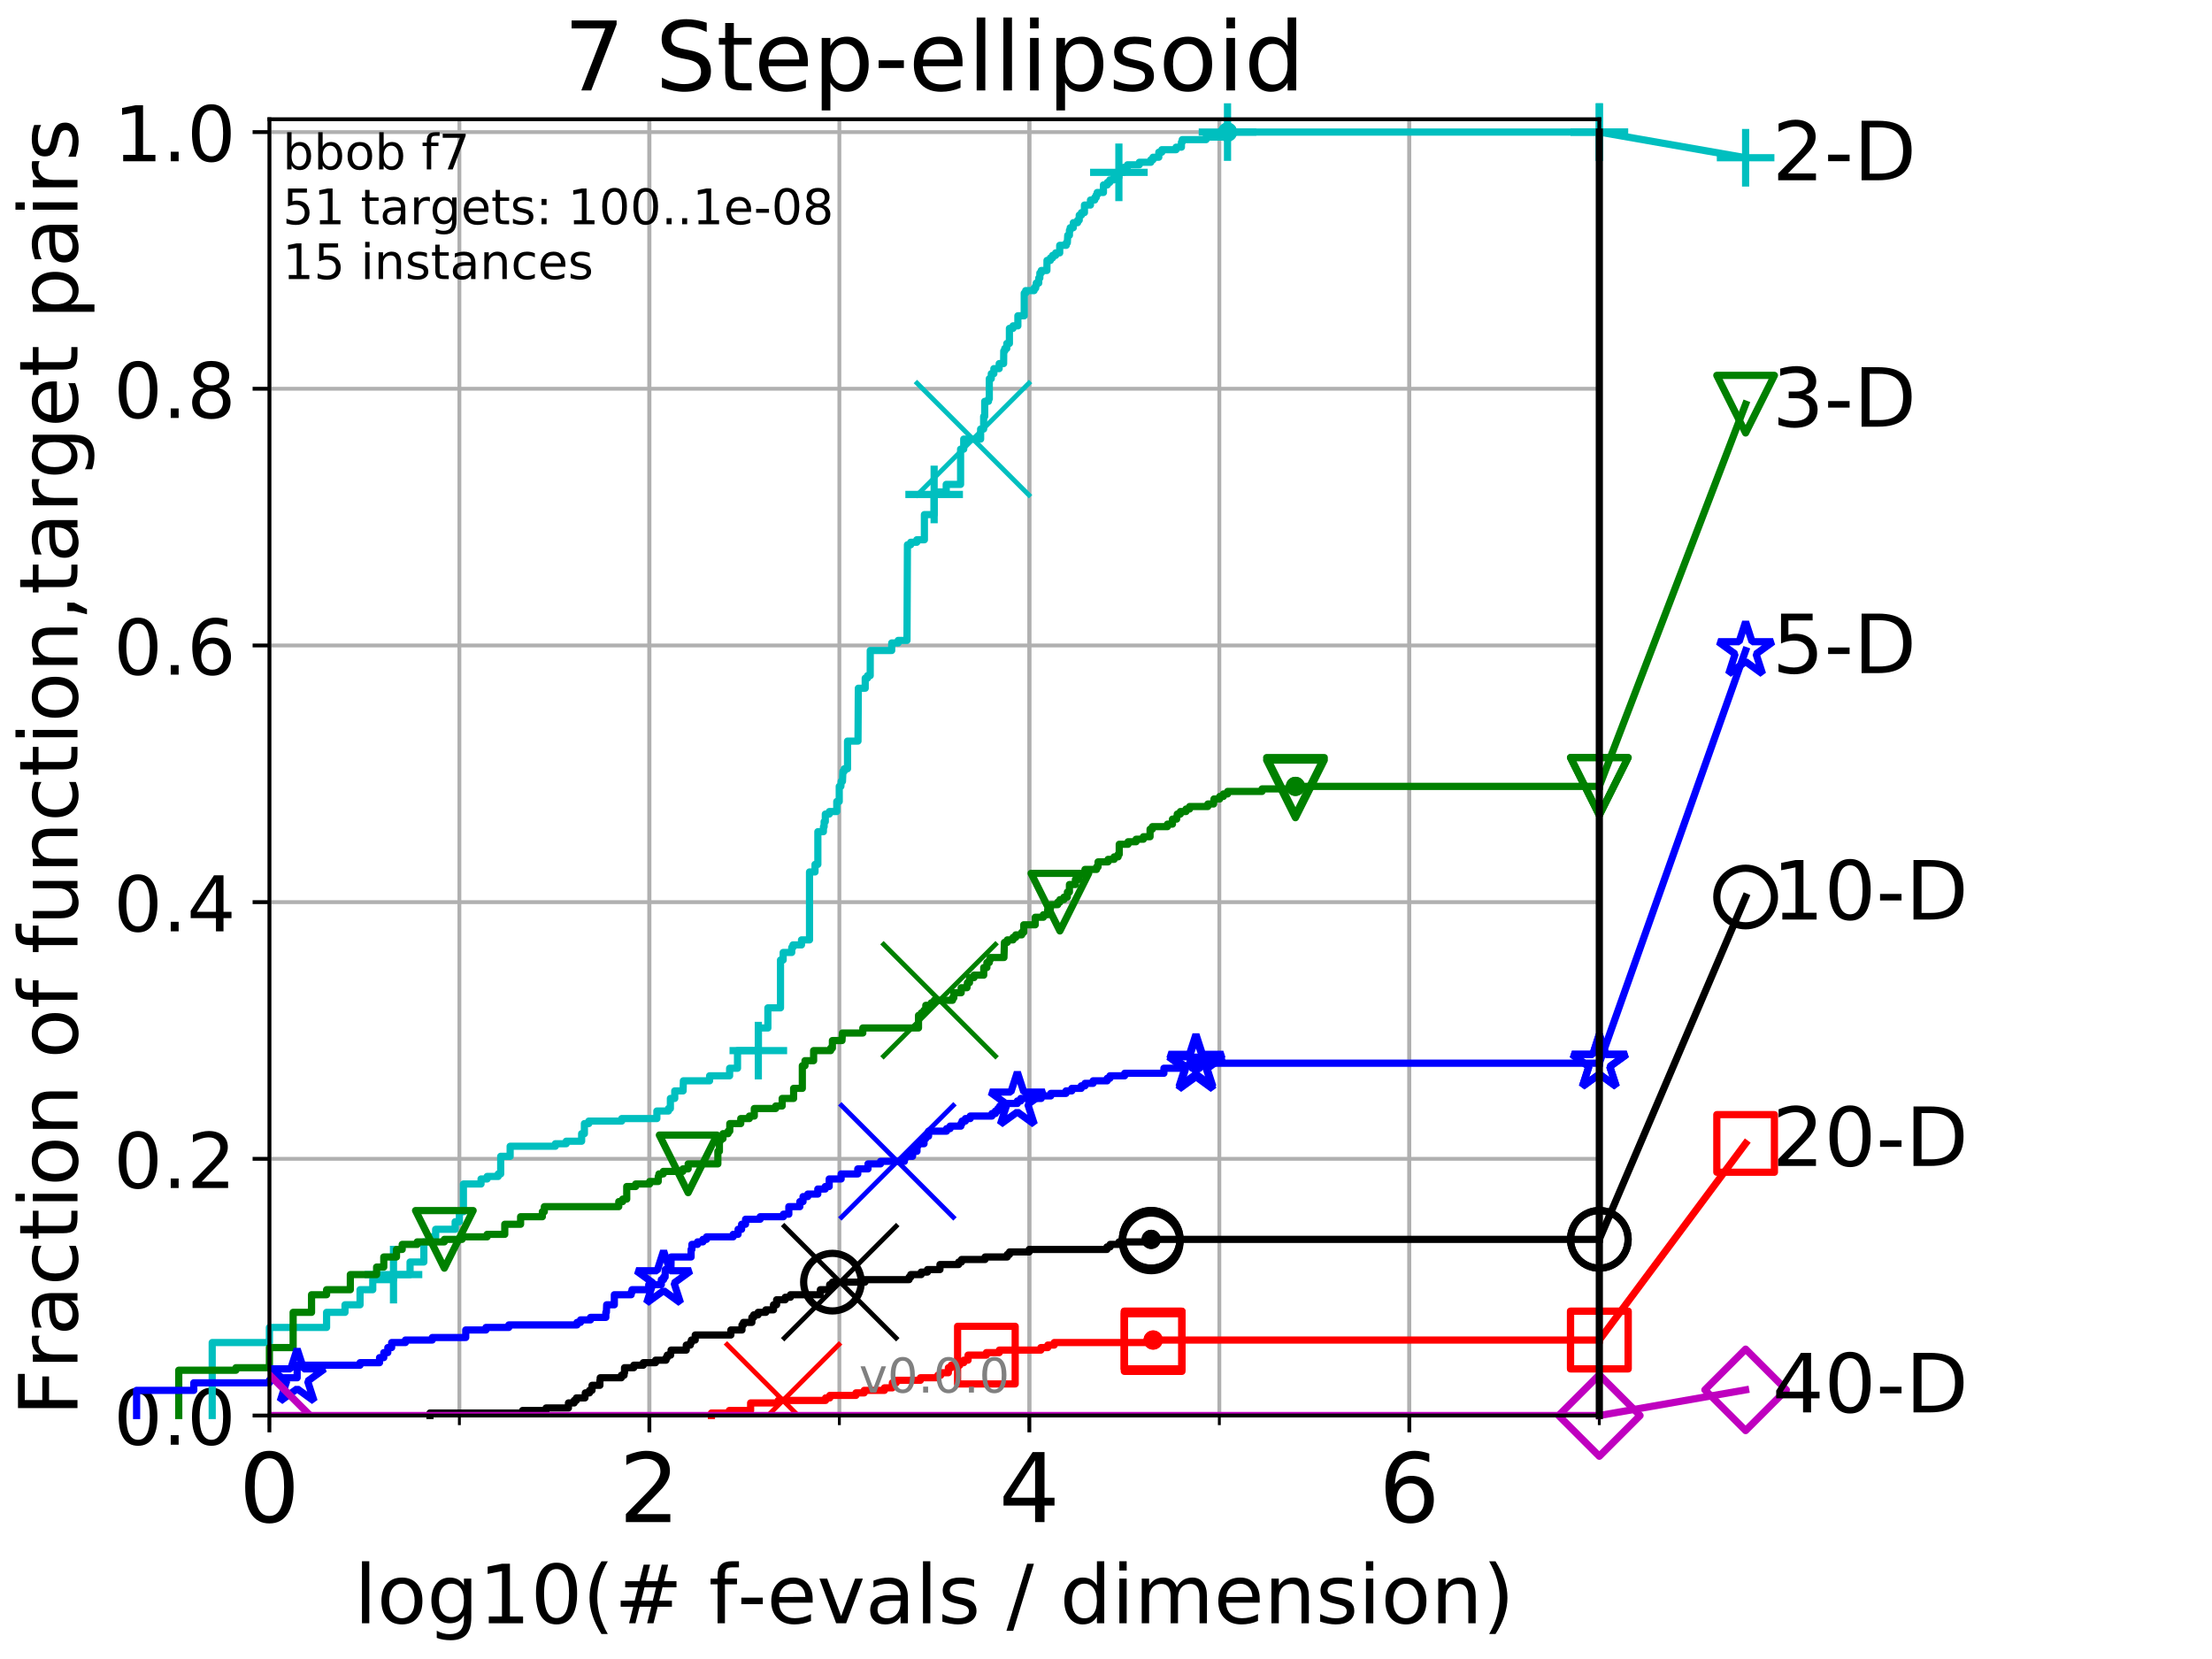 <?xml version="1.0" encoding="utf-8" standalone="no"?>
<!DOCTYPE svg PUBLIC "-//W3C//DTD SVG 1.1//EN"
  "http://www.w3.org/Graphics/SVG/1.1/DTD/svg11.dtd">
<!-- Created with matplotlib (http://matplotlib.org/) -->
<svg height="345.6pt" version="1.1" viewBox="0 0 460.8 345.6" width="460.8pt" xmlns="http://www.w3.org/2000/svg" xmlns:xlink="http://www.w3.org/1999/xlink">
 <defs>
  <style type="text/css">
*{stroke-linecap:butt;stroke-linejoin:round;}
  </style>
 </defs>
 <g id="figure_1">
  <g id="patch_1">
   <path d="M 0 345.6 
L 460.8 345.6 
L 460.8 0 
L 0 0 
z
" style="fill:#ffffff;"/>
  </g>
  <g id="axes_1">
   <g id="patch_2">
    <path d="M 56.12 294.88 
L 333.168 294.88 
L 333.168 24.84 
L 56.12 24.84 
z
" style="fill:#ffffff;"/>
   </g>
   <g id="matplotlib.axis_1">
    <g id="xtick_1">
     <g id="line2d_1">
      <path clip-path="url(#p323a64831b)" d="M 56.12 294.88 
L 56.12 24.84 
" style="fill:none;stroke:#b0b0b0;stroke-linecap:square;stroke-width:0.8;"/>
     </g>
     <g id="line2d_2">
      <defs>
       <path d="M 0 0 
L 0 3.5 
" id="m98c05223ee" style="stroke:#000000;stroke-width:0.8;"/>
      </defs>
      <g>
       <use style="stroke:#000000;stroke-width:0.8;" x="56.12" xlink:href="#m98c05223ee" y="294.88"/>
      </g>
     </g>
     <g id="text_1">
      <!-- 0 -->
      <defs>
       <path d="M 31.781 66.406 
Q 24.172 66.406 20.328 58.906 
Q 16.5 51.422 16.5 36.375 
Q 16.5 21.391 20.328 13.891 
Q 24.172 6.391 31.781 6.391 
Q 39.453 6.391 43.281 13.891 
Q 47.125 21.391 47.125 36.375 
Q 47.125 51.422 43.281 58.906 
Q 39.453 66.406 31.781 66.406 
z
M 31.781 74.219 
Q 44.047 74.219 50.516 64.516 
Q 56.984 54.828 56.984 36.375 
Q 56.984 17.969 50.516 8.266 
Q 44.047 -1.422 31.781 -1.422 
Q 19.531 -1.422 13.062 8.266 
Q 6.594 17.969 6.594 36.375 
Q 6.594 54.828 13.062 64.516 
Q 19.531 74.219 31.781 74.219 
z
" id="DejaVuSans-30"/>
      </defs>
      <g transform="translate(49.758 317.077)scale(0.2 -0.2)">
       <use xlink:href="#DejaVuSans-30"/>
      </g>
     </g>
    </g>
    <g id="xtick_2">
     <g id="line2d_3">
      <path clip-path="url(#p323a64831b)" d="M 135.277 294.88 
L 135.277 24.84 
" style="fill:none;stroke:#b0b0b0;stroke-linecap:square;stroke-width:0.8;"/>
     </g>
     <g id="line2d_4">
      <g>
       <use style="stroke:#000000;stroke-width:0.8;" x="135.277" xlink:href="#m98c05223ee" y="294.88"/>
      </g>
     </g>
     <g id="text_2">
      <!-- 2 -->
      <defs>
       <path d="M 19.188 8.297 
L 53.609 8.297 
L 53.609 0 
L 7.328 0 
L 7.328 8.297 
Q 12.938 14.109 22.625 23.891 
Q 32.328 33.688 34.812 36.531 
Q 39.547 41.844 41.422 45.531 
Q 43.312 49.219 43.312 52.781 
Q 43.312 58.594 39.234 62.25 
Q 35.156 65.922 28.609 65.922 
Q 23.969 65.922 18.812 64.312 
Q 13.672 62.703 7.812 59.422 
L 7.812 69.391 
Q 13.766 71.781 18.938 73 
Q 24.125 74.219 28.422 74.219 
Q 39.75 74.219 46.484 68.547 
Q 53.219 62.891 53.219 53.422 
Q 53.219 48.922 51.531 44.891 
Q 49.859 40.875 45.406 35.406 
Q 44.188 33.984 37.641 27.219 
Q 31.109 20.453 19.188 8.297 
z
" id="DejaVuSans-32"/>
      </defs>
      <g transform="translate(128.914 317.077)scale(0.2 -0.2)">
       <use xlink:href="#DejaVuSans-32"/>
      </g>
     </g>
    </g>
    <g id="xtick_3">
     <g id="line2d_5">
      <path clip-path="url(#p323a64831b)" d="M 214.433 294.88 
L 214.433 24.84 
" style="fill:none;stroke:#b0b0b0;stroke-linecap:square;stroke-width:0.8;"/>
     </g>
     <g id="line2d_6">
      <g>
       <use style="stroke:#000000;stroke-width:0.8;" x="214.433" xlink:href="#m98c05223ee" y="294.88"/>
      </g>
     </g>
     <g id="text_3">
      <!-- 4 -->
      <defs>
       <path d="M 37.797 64.312 
L 12.891 25.391 
L 37.797 25.391 
z
M 35.203 72.906 
L 47.609 72.906 
L 47.609 25.391 
L 58.016 25.391 
L 58.016 17.188 
L 47.609 17.188 
L 47.609 0 
L 37.797 0 
L 37.797 17.188 
L 4.891 17.188 
L 4.891 26.703 
z
" id="DejaVuSans-34"/>
      </defs>
      <g transform="translate(208.071 317.077)scale(0.2 -0.2)">
       <use xlink:href="#DejaVuSans-34"/>
      </g>
     </g>
    </g>
    <g id="xtick_4">
     <g id="line2d_7">
      <path clip-path="url(#p323a64831b)" d="M 293.59 294.88 
L 293.59 24.84 
" style="fill:none;stroke:#b0b0b0;stroke-linecap:square;stroke-width:0.8;"/>
     </g>
     <g id="line2d_8">
      <g>
       <use style="stroke:#000000;stroke-width:0.8;" x="293.59" xlink:href="#m98c05223ee" y="294.88"/>
      </g>
     </g>
     <g id="text_4">
      <!-- 6 -->
      <defs>
       <path d="M 33.016 40.375 
Q 26.375 40.375 22.484 35.828 
Q 18.609 31.297 18.609 23.391 
Q 18.609 15.531 22.484 10.953 
Q 26.375 6.391 33.016 6.391 
Q 39.656 6.391 43.531 10.953 
Q 47.406 15.531 47.406 23.391 
Q 47.406 31.297 43.531 35.828 
Q 39.656 40.375 33.016 40.375 
z
M 52.594 71.297 
L 52.594 62.312 
Q 48.875 64.062 45.094 64.984 
Q 41.312 65.922 37.594 65.922 
Q 27.828 65.922 22.672 59.328 
Q 17.531 52.734 16.797 39.406 
Q 19.672 43.656 24.016 45.922 
Q 28.375 48.188 33.594 48.188 
Q 44.578 48.188 50.953 41.516 
Q 57.328 34.859 57.328 23.391 
Q 57.328 12.156 50.688 5.359 
Q 44.047 -1.422 33.016 -1.422 
Q 20.359 -1.422 13.672 8.266 
Q 6.984 17.969 6.984 36.375 
Q 6.984 53.656 15.188 63.938 
Q 23.391 74.219 37.203 74.219 
Q 40.922 74.219 44.703 73.484 
Q 48.484 72.75 52.594 71.297 
z
" id="DejaVuSans-36"/>
      </defs>
      <g transform="translate(287.227 317.077)scale(0.2 -0.2)">
       <use xlink:href="#DejaVuSans-36"/>
      </g>
     </g>
    </g>
    <g id="xtick_5">
     <g id="line2d_9">
      <path clip-path="url(#p323a64831b)" d="M 56.12 294.88 
L 56.12 24.84 
" style="fill:none;stroke:#b0b0b0;stroke-linecap:square;stroke-width:0.8;"/>
     </g>
     <g id="line2d_10">
      <defs>
       <path d="M 0 0 
L 0 2 
" id="m9bd03236eb" style="stroke:#000000;stroke-width:0.6;"/>
      </defs>
      <g>
       <use style="stroke:#000000;stroke-width:0.6;" x="56.12" xlink:href="#m9bd03236eb" y="294.88"/>
      </g>
     </g>
    </g>
    <g id="xtick_6">
     <g id="line2d_11">
      <path clip-path="url(#p323a64831b)" d="M 95.698 294.88 
L 95.698 24.84 
" style="fill:none;stroke:#b0b0b0;stroke-linecap:square;stroke-width:0.8;"/>
     </g>
     <g id="line2d_12">
      <g>
       <use style="stroke:#000000;stroke-width:0.6;" x="95.698" xlink:href="#m9bd03236eb" y="294.88"/>
      </g>
     </g>
    </g>
    <g id="xtick_7">
     <g id="line2d_13">
      <path clip-path="url(#p323a64831b)" d="M 135.277 294.88 
L 135.277 24.84 
" style="fill:none;stroke:#b0b0b0;stroke-linecap:square;stroke-width:0.8;"/>
     </g>
     <g id="line2d_14">
      <g>
       <use style="stroke:#000000;stroke-width:0.6;" x="135.277" xlink:href="#m9bd03236eb" y="294.88"/>
      </g>
     </g>
    </g>
    <g id="xtick_8">
     <g id="line2d_15">
      <path clip-path="url(#p323a64831b)" d="M 174.855 294.88 
L 174.855 24.84 
" style="fill:none;stroke:#b0b0b0;stroke-linecap:square;stroke-width:0.8;"/>
     </g>
     <g id="line2d_16">
      <g>
       <use style="stroke:#000000;stroke-width:0.6;" x="174.855" xlink:href="#m9bd03236eb" y="294.88"/>
      </g>
     </g>
    </g>
    <g id="xtick_9">
     <g id="line2d_17">
      <path clip-path="url(#p323a64831b)" d="M 214.433 294.88 
L 214.433 24.84 
" style="fill:none;stroke:#b0b0b0;stroke-linecap:square;stroke-width:0.8;"/>
     </g>
     <g id="line2d_18">
      <g>
       <use style="stroke:#000000;stroke-width:0.6;" x="214.433" xlink:href="#m9bd03236eb" y="294.88"/>
      </g>
     </g>
    </g>
    <g id="xtick_10">
     <g id="line2d_19">
      <path clip-path="url(#p323a64831b)" d="M 254.011 294.88 
L 254.011 24.84 
" style="fill:none;stroke:#b0b0b0;stroke-linecap:square;stroke-width:0.8;"/>
     </g>
     <g id="line2d_20">
      <g>
       <use style="stroke:#000000;stroke-width:0.6;" x="254.011" xlink:href="#m9bd03236eb" y="294.88"/>
      </g>
     </g>
    </g>
    <g id="xtick_11">
     <g id="line2d_21">
      <path clip-path="url(#p323a64831b)" d="M 293.59 294.88 
L 293.59 24.84 
" style="fill:none;stroke:#b0b0b0;stroke-linecap:square;stroke-width:0.8;"/>
     </g>
     <g id="line2d_22">
      <g>
       <use style="stroke:#000000;stroke-width:0.6;" x="293.59" xlink:href="#m9bd03236eb" y="294.88"/>
      </g>
     </g>
    </g>
    <g id="xtick_12">
     <g id="line2d_23">
      <path clip-path="url(#p323a64831b)" d="M 333.168 294.88 
L 333.168 24.84 
" style="fill:none;stroke:#b0b0b0;stroke-linecap:square;stroke-width:0.8;"/>
     </g>
     <g id="line2d_24">
      <g>
       <use style="stroke:#000000;stroke-width:0.6;" x="333.168" xlink:href="#m9bd03236eb" y="294.88"/>
      </g>
     </g>
    </g>
    <g id="text_5">
     <!-- log10(# f-evals / dimension) -->
     <defs>
      <path d="M 9.422 75.984 
L 18.406 75.984 
L 18.406 0 
L 9.422 0 
z
" id="DejaVuSans-6c"/>
      <path d="M 30.609 48.391 
Q 23.391 48.391 19.188 42.75 
Q 14.984 37.109 14.984 27.297 
Q 14.984 17.484 19.156 11.844 
Q 23.344 6.203 30.609 6.203 
Q 37.797 6.203 41.984 11.859 
Q 46.188 17.531 46.188 27.297 
Q 46.188 37.016 41.984 42.703 
Q 37.797 48.391 30.609 48.391 
z
M 30.609 56 
Q 42.328 56 49.016 48.375 
Q 55.719 40.766 55.719 27.297 
Q 55.719 13.875 49.016 6.219 
Q 42.328 -1.422 30.609 -1.422 
Q 18.844 -1.422 12.172 6.219 
Q 5.516 13.875 5.516 27.297 
Q 5.516 40.766 12.172 48.375 
Q 18.844 56 30.609 56 
z
" id="DejaVuSans-6f"/>
      <path d="M 45.406 27.984 
Q 45.406 37.75 41.375 43.109 
Q 37.359 48.484 30.078 48.484 
Q 22.859 48.484 18.828 43.109 
Q 14.797 37.75 14.797 27.984 
Q 14.797 18.266 18.828 12.891 
Q 22.859 7.516 30.078 7.516 
Q 37.359 7.516 41.375 12.891 
Q 45.406 18.266 45.406 27.984 
z
M 54.391 6.781 
Q 54.391 -7.172 48.188 -13.984 
Q 42 -20.797 29.203 -20.797 
Q 24.469 -20.797 20.266 -20.094 
Q 16.062 -19.391 12.109 -17.922 
L 12.109 -9.188 
Q 16.062 -11.328 19.922 -12.344 
Q 23.781 -13.375 27.781 -13.375 
Q 36.625 -13.375 41.016 -8.766 
Q 45.406 -4.156 45.406 5.172 
L 45.406 9.625 
Q 42.625 4.781 38.281 2.391 
Q 33.938 0 27.875 0 
Q 17.828 0 11.672 7.656 
Q 5.516 15.328 5.516 27.984 
Q 5.516 40.672 11.672 48.328 
Q 17.828 56 27.875 56 
Q 33.938 56 38.281 53.609 
Q 42.625 51.219 45.406 46.391 
L 45.406 54.688 
L 54.391 54.688 
z
" id="DejaVuSans-67"/>
      <path d="M 12.406 8.297 
L 28.516 8.297 
L 28.516 63.922 
L 10.984 60.406 
L 10.984 69.391 
L 28.422 72.906 
L 38.281 72.906 
L 38.281 8.297 
L 54.391 8.297 
L 54.391 0 
L 12.406 0 
z
" id="DejaVuSans-31"/>
      <path d="M 31 75.875 
Q 24.469 64.656 21.281 53.656 
Q 18.109 42.672 18.109 31.391 
Q 18.109 20.125 21.312 9.062 
Q 24.516 -2 31 -13.188 
L 23.188 -13.188 
Q 15.875 -1.703 12.234 9.375 
Q 8.594 20.453 8.594 31.391 
Q 8.594 42.281 12.203 53.312 
Q 15.828 64.359 23.188 75.875 
z
" id="DejaVuSans-28"/>
      <path d="M 51.125 44 
L 36.922 44 
L 32.812 27.688 
L 47.125 27.688 
z
M 43.797 71.781 
L 38.719 51.516 
L 52.984 51.516 
L 58.109 71.781 
L 65.922 71.781 
L 60.891 51.516 
L 76.125 51.516 
L 76.125 44 
L 58.984 44 
L 54.984 27.688 
L 70.516 27.688 
L 70.516 20.219 
L 53.078 20.219 
L 48 0 
L 40.188 0 
L 45.219 20.219 
L 30.906 20.219 
L 25.875 0 
L 18.016 0 
L 23.094 20.219 
L 7.719 20.219 
L 7.719 27.688 
L 24.906 27.688 
L 29 44 
L 13.281 44 
L 13.281 51.516 
L 30.906 51.516 
L 35.891 71.781 
z
" id="DejaVuSans-23"/>
      <path id="DejaVuSans-20"/>
      <path d="M 37.109 75.984 
L 37.109 68.5 
L 28.516 68.5 
Q 23.688 68.5 21.797 66.547 
Q 19.922 64.594 19.922 59.516 
L 19.922 54.688 
L 34.719 54.688 
L 34.719 47.703 
L 19.922 47.703 
L 19.922 0 
L 10.891 0 
L 10.891 47.703 
L 2.297 47.703 
L 2.297 54.688 
L 10.891 54.688 
L 10.891 58.5 
Q 10.891 67.625 15.141 71.797 
Q 19.391 75.984 28.609 75.984 
z
" id="DejaVuSans-66"/>
      <path d="M 4.891 31.391 
L 31.203 31.391 
L 31.203 23.391 
L 4.891 23.391 
z
" id="DejaVuSans-2d"/>
      <path d="M 56.203 29.594 
L 56.203 25.203 
L 14.891 25.203 
Q 15.484 15.922 20.484 11.062 
Q 25.484 6.203 34.422 6.203 
Q 39.594 6.203 44.453 7.469 
Q 49.312 8.734 54.109 11.281 
L 54.109 2.781 
Q 49.266 0.734 44.188 -0.344 
Q 39.109 -1.422 33.891 -1.422 
Q 20.797 -1.422 13.156 6.188 
Q 5.516 13.812 5.516 26.812 
Q 5.516 40.234 12.766 48.109 
Q 20.016 56 32.328 56 
Q 43.359 56 49.781 48.891 
Q 56.203 41.797 56.203 29.594 
z
M 47.219 32.234 
Q 47.125 39.594 43.094 43.984 
Q 39.062 48.391 32.422 48.391 
Q 24.906 48.391 20.391 44.141 
Q 15.875 39.891 15.188 32.172 
z
" id="DejaVuSans-65"/>
      <path d="M 2.984 54.688 
L 12.5 54.688 
L 29.594 8.797 
L 46.688 54.688 
L 56.203 54.688 
L 35.688 0 
L 23.484 0 
z
" id="DejaVuSans-76"/>
      <path d="M 34.281 27.484 
Q 23.391 27.484 19.188 25 
Q 14.984 22.516 14.984 16.5 
Q 14.984 11.719 18.141 8.906 
Q 21.297 6.109 26.703 6.109 
Q 34.188 6.109 38.703 11.406 
Q 43.219 16.703 43.219 25.484 
L 43.219 27.484 
z
M 52.203 31.203 
L 52.203 0 
L 43.219 0 
L 43.219 8.297 
Q 40.141 3.328 35.547 0.953 
Q 30.953 -1.422 24.312 -1.422 
Q 15.922 -1.422 10.953 3.297 
Q 6 8.016 6 15.922 
Q 6 25.141 12.172 29.828 
Q 18.359 34.516 30.609 34.516 
L 43.219 34.516 
L 43.219 35.406 
Q 43.219 41.609 39.141 45 
Q 35.062 48.391 27.688 48.391 
Q 23 48.391 18.547 47.266 
Q 14.109 46.141 10.016 43.891 
L 10.016 52.203 
Q 14.938 54.109 19.578 55.047 
Q 24.219 56 28.609 56 
Q 40.484 56 46.344 49.844 
Q 52.203 43.703 52.203 31.203 
z
" id="DejaVuSans-61"/>
      <path d="M 44.281 53.078 
L 44.281 44.578 
Q 40.484 46.531 36.375 47.5 
Q 32.281 48.484 27.875 48.484 
Q 21.188 48.484 17.844 46.438 
Q 14.5 44.391 14.5 40.281 
Q 14.5 37.156 16.891 35.375 
Q 19.281 33.594 26.516 31.984 
L 29.594 31.297 
Q 39.156 29.25 43.188 25.516 
Q 47.219 21.781 47.219 15.094 
Q 47.219 7.469 41.188 3.016 
Q 35.156 -1.422 24.609 -1.422 
Q 20.219 -1.422 15.453 -0.562 
Q 10.688 0.297 5.422 2 
L 5.422 11.281 
Q 10.406 8.688 15.234 7.391 
Q 20.062 6.109 24.812 6.109 
Q 31.156 6.109 34.562 8.281 
Q 37.984 10.453 37.984 14.406 
Q 37.984 18.062 35.516 20.016 
Q 33.062 21.969 24.703 23.781 
L 21.578 24.516 
Q 13.234 26.266 9.516 29.906 
Q 5.812 33.547 5.812 39.891 
Q 5.812 47.609 11.281 51.797 
Q 16.75 56 26.812 56 
Q 31.781 56 36.172 55.266 
Q 40.578 54.547 44.281 53.078 
z
" id="DejaVuSans-73"/>
      <path d="M 25.391 72.906 
L 33.688 72.906 
L 8.297 -9.281 
L 0 -9.281 
z
" id="DejaVuSans-2f"/>
      <path d="M 45.406 46.391 
L 45.406 75.984 
L 54.391 75.984 
L 54.391 0 
L 45.406 0 
L 45.406 8.203 
Q 42.578 3.328 38.25 0.953 
Q 33.938 -1.422 27.875 -1.422 
Q 17.969 -1.422 11.734 6.484 
Q 5.516 14.406 5.516 27.297 
Q 5.516 40.188 11.734 48.094 
Q 17.969 56 27.875 56 
Q 33.938 56 38.25 53.625 
Q 42.578 51.266 45.406 46.391 
z
M 14.797 27.297 
Q 14.797 17.391 18.875 11.75 
Q 22.953 6.109 30.078 6.109 
Q 37.203 6.109 41.297 11.75 
Q 45.406 17.391 45.406 27.297 
Q 45.406 37.203 41.297 42.844 
Q 37.203 48.484 30.078 48.484 
Q 22.953 48.484 18.875 42.844 
Q 14.797 37.203 14.797 27.297 
z
" id="DejaVuSans-64"/>
      <path d="M 9.422 54.688 
L 18.406 54.688 
L 18.406 0 
L 9.422 0 
z
M 9.422 75.984 
L 18.406 75.984 
L 18.406 64.594 
L 9.422 64.594 
z
" id="DejaVuSans-69"/>
      <path d="M 52 44.188 
Q 55.375 50.25 60.062 53.125 
Q 64.75 56 71.094 56 
Q 79.641 56 84.281 50.016 
Q 88.922 44.047 88.922 33.016 
L 88.922 0 
L 79.891 0 
L 79.891 32.719 
Q 79.891 40.578 77.094 44.375 
Q 74.312 48.188 68.609 48.188 
Q 61.625 48.188 57.562 43.547 
Q 53.516 38.922 53.516 30.906 
L 53.516 0 
L 44.484 0 
L 44.484 32.719 
Q 44.484 40.625 41.703 44.406 
Q 38.922 48.188 33.109 48.188 
Q 26.219 48.188 22.156 43.531 
Q 18.109 38.875 18.109 30.906 
L 18.109 0 
L 9.078 0 
L 9.078 54.688 
L 18.109 54.688 
L 18.109 46.188 
Q 21.188 51.219 25.484 53.609 
Q 29.781 56 35.688 56 
Q 41.656 56 45.828 52.969 
Q 50 49.953 52 44.188 
z
" id="DejaVuSans-6d"/>
      <path d="M 54.891 33.016 
L 54.891 0 
L 45.906 0 
L 45.906 32.719 
Q 45.906 40.484 42.875 44.328 
Q 39.844 48.188 33.797 48.188 
Q 26.516 48.188 22.312 43.547 
Q 18.109 38.922 18.109 30.906 
L 18.109 0 
L 9.078 0 
L 9.078 54.688 
L 18.109 54.688 
L 18.109 46.188 
Q 21.344 51.125 25.703 53.562 
Q 30.078 56 35.797 56 
Q 45.219 56 50.047 50.172 
Q 54.891 44.344 54.891 33.016 
z
" id="DejaVuSans-6e"/>
      <path d="M 8.016 75.875 
L 15.828 75.875 
Q 23.141 64.359 26.781 53.312 
Q 30.422 42.281 30.422 31.391 
Q 30.422 20.453 26.781 9.375 
Q 23.141 -1.703 15.828 -13.188 
L 8.016 -13.188 
Q 14.5 -2 17.703 9.062 
Q 20.906 20.125 20.906 31.391 
Q 20.906 42.672 17.703 53.656 
Q 14.5 64.656 8.016 75.875 
z
" id="DejaVuSans-29"/>
     </defs>
     <g transform="translate(73.803 338.154)scale(0.17 -0.17)">
      <use xlink:href="#DejaVuSans-6c"/>
      <use x="27.783" xlink:href="#DejaVuSans-6f"/>
      <use x="88.965" xlink:href="#DejaVuSans-67"/>
      <use x="152.441" xlink:href="#DejaVuSans-31"/>
      <use x="216.064" xlink:href="#DejaVuSans-30"/>
      <use x="279.688" xlink:href="#DejaVuSans-28"/>
      <use x="318.701" xlink:href="#DejaVuSans-23"/>
      <use x="402.49" xlink:href="#DejaVuSans-20"/>
      <use x="434.277" xlink:href="#DejaVuSans-66"/>
      <use x="469.404" xlink:href="#DejaVuSans-2d"/>
      <use x="505.488" xlink:href="#DejaVuSans-65"/>
      <use x="567.012" xlink:href="#DejaVuSans-76"/>
      <use x="626.191" xlink:href="#DejaVuSans-61"/>
      <use x="687.471" xlink:href="#DejaVuSans-6c"/>
      <use x="715.254" xlink:href="#DejaVuSans-73"/>
      <use x="767.354" xlink:href="#DejaVuSans-20"/>
      <use x="799.141" xlink:href="#DejaVuSans-2f"/>
      <use x="832.832" xlink:href="#DejaVuSans-20"/>
      <use x="864.619" xlink:href="#DejaVuSans-64"/>
      <use x="928.096" xlink:href="#DejaVuSans-69"/>
      <use x="955.879" xlink:href="#DejaVuSans-6d"/>
      <use x="1053.291" xlink:href="#DejaVuSans-65"/>
      <use x="1114.814" xlink:href="#DejaVuSans-6e"/>
      <use x="1178.193" xlink:href="#DejaVuSans-73"/>
      <use x="1230.293" xlink:href="#DejaVuSans-69"/>
      <use x="1258.076" xlink:href="#DejaVuSans-6f"/>
      <use x="1319.258" xlink:href="#DejaVuSans-6e"/>
      <use x="1382.637" xlink:href="#DejaVuSans-29"/>
     </g>
    </g>
   </g>
   <g id="matplotlib.axis_2">
    <g id="ytick_1">
     <g id="line2d_25">
      <path clip-path="url(#p323a64831b)" d="M 56.12 294.88 
L 333.168 294.88 
" style="fill:none;stroke:#b0b0b0;stroke-linecap:square;stroke-width:0.8;"/>
     </g>
     <g id="line2d_26">
      <defs>
       <path d="M 0 0 
L -3.5 0 
" id="m5b04619271" style="stroke:#000000;stroke-width:0.8;"/>
      </defs>
      <g>
       <use style="stroke:#000000;stroke-width:0.8;" x="56.12" xlink:href="#m5b04619271" y="294.88"/>
      </g>
     </g>
     <g id="text_6">
      <!-- 0.0 -->
      <defs>
       <path d="M 10.688 12.406 
L 21 12.406 
L 21 0 
L 10.688 0 
z
" id="DejaVuSans-2e"/>
      </defs>
      <g transform="translate(23.675 300.959)scale(0.16 -0.16)">
       <use xlink:href="#DejaVuSans-30"/>
       <use x="63.623" xlink:href="#DejaVuSans-2e"/>
       <use x="95.41" xlink:href="#DejaVuSans-30"/>
      </g>
     </g>
    </g>
    <g id="ytick_2">
     <g id="line2d_27">
      <path clip-path="url(#p323a64831b)" d="M 56.12 241.407 
L 333.168 241.407 
" style="fill:none;stroke:#b0b0b0;stroke-linecap:square;stroke-width:0.8;"/>
     </g>
     <g id="line2d_28">
      <g>
       <use style="stroke:#000000;stroke-width:0.8;" x="56.12" xlink:href="#m5b04619271" y="241.407"/>
      </g>
     </g>
     <g id="text_7">
      <!-- 0.2 -->
      <g transform="translate(23.675 247.485)scale(0.16 -0.16)">
       <use xlink:href="#DejaVuSans-30"/>
       <use x="63.623" xlink:href="#DejaVuSans-2e"/>
       <use x="95.41" xlink:href="#DejaVuSans-32"/>
      </g>
     </g>
    </g>
    <g id="ytick_3">
     <g id="line2d_29">
      <path clip-path="url(#p323a64831b)" d="M 56.12 187.933 
L 333.168 187.933 
" style="fill:none;stroke:#b0b0b0;stroke-linecap:square;stroke-width:0.8;"/>
     </g>
     <g id="line2d_30">
      <g>
       <use style="stroke:#000000;stroke-width:0.8;" x="56.12" xlink:href="#m5b04619271" y="187.933"/>
      </g>
     </g>
     <g id="text_8">
      <!-- 0.4 -->
      <g transform="translate(23.675 194.012)scale(0.16 -0.16)">
       <use xlink:href="#DejaVuSans-30"/>
       <use x="63.623" xlink:href="#DejaVuSans-2e"/>
       <use x="95.41" xlink:href="#DejaVuSans-34"/>
      </g>
     </g>
    </g>
    <g id="ytick_4">
     <g id="line2d_31">
      <path clip-path="url(#p323a64831b)" d="M 56.12 134.46 
L 333.168 134.46 
" style="fill:none;stroke:#b0b0b0;stroke-linecap:square;stroke-width:0.8;"/>
     </g>
     <g id="line2d_32">
      <g>
       <use style="stroke:#000000;stroke-width:0.8;" x="56.12" xlink:href="#m5b04619271" y="134.46"/>
      </g>
     </g>
     <g id="text_9">
      <!-- 0.6 -->
      <g transform="translate(23.675 140.539)scale(0.16 -0.16)">
       <use xlink:href="#DejaVuSans-30"/>
       <use x="63.623" xlink:href="#DejaVuSans-2e"/>
       <use x="95.41" xlink:href="#DejaVuSans-36"/>
      </g>
     </g>
    </g>
    <g id="ytick_5">
     <g id="line2d_33">
      <path clip-path="url(#p323a64831b)" d="M 56.12 80.987 
L 333.168 80.987 
" style="fill:none;stroke:#b0b0b0;stroke-linecap:square;stroke-width:0.8;"/>
     </g>
     <g id="line2d_34">
      <g>
       <use style="stroke:#000000;stroke-width:0.8;" x="56.12" xlink:href="#m5b04619271" y="80.987"/>
      </g>
     </g>
     <g id="text_10">
      <!-- 0.8 -->
      <defs>
       <path d="M 31.781 34.625 
Q 24.75 34.625 20.719 30.859 
Q 16.703 27.094 16.703 20.516 
Q 16.703 13.922 20.719 10.156 
Q 24.75 6.391 31.781 6.391 
Q 38.812 6.391 42.859 10.172 
Q 46.922 13.969 46.922 20.516 
Q 46.922 27.094 42.891 30.859 
Q 38.875 34.625 31.781 34.625 
z
M 21.922 38.812 
Q 15.578 40.375 12.031 44.719 
Q 8.5 49.078 8.5 55.328 
Q 8.5 64.062 14.719 69.141 
Q 20.953 74.219 31.781 74.219 
Q 42.672 74.219 48.875 69.141 
Q 55.078 64.062 55.078 55.328 
Q 55.078 49.078 51.531 44.719 
Q 48 40.375 41.703 38.812 
Q 48.828 37.156 52.797 32.312 
Q 56.781 27.484 56.781 20.516 
Q 56.781 9.906 50.312 4.234 
Q 43.844 -1.422 31.781 -1.422 
Q 19.734 -1.422 13.25 4.234 
Q 6.781 9.906 6.781 20.516 
Q 6.781 27.484 10.781 32.312 
Q 14.797 37.156 21.922 38.812 
z
M 18.312 54.391 
Q 18.312 48.734 21.844 45.562 
Q 25.391 42.391 31.781 42.391 
Q 38.141 42.391 41.719 45.562 
Q 45.312 48.734 45.312 54.391 
Q 45.312 60.062 41.719 63.234 
Q 38.141 66.406 31.781 66.406 
Q 25.391 66.406 21.844 63.234 
Q 18.312 60.062 18.312 54.391 
z
" id="DejaVuSans-38"/>
      </defs>
      <g transform="translate(23.675 87.066)scale(0.16 -0.16)">
       <use xlink:href="#DejaVuSans-30"/>
       <use x="63.623" xlink:href="#DejaVuSans-2e"/>
       <use x="95.41" xlink:href="#DejaVuSans-38"/>
      </g>
     </g>
    </g>
    <g id="ytick_6">
     <g id="line2d_35">
      <path clip-path="url(#p323a64831b)" d="M 56.12 27.514 
L 333.168 27.514 
" style="fill:none;stroke:#b0b0b0;stroke-linecap:square;stroke-width:0.8;"/>
     </g>
     <g id="line2d_36">
      <g>
       <use style="stroke:#000000;stroke-width:0.8;" x="56.12" xlink:href="#m5b04619271" y="27.514"/>
      </g>
     </g>
     <g id="text_11">
      <!-- 1.0 -->
      <g transform="translate(23.675 33.592)scale(0.16 -0.16)">
       <use xlink:href="#DejaVuSans-31"/>
       <use x="63.623" xlink:href="#DejaVuSans-2e"/>
       <use x="95.41" xlink:href="#DejaVuSans-30"/>
      </g>
     </g>
    </g>
    <g id="text_12">
     <!-- Fraction of function,target pairs -->
     <defs>
      <path d="M 9.812 72.906 
L 51.703 72.906 
L 51.703 64.594 
L 19.672 64.594 
L 19.672 43.109 
L 48.578 43.109 
L 48.578 34.812 
L 19.672 34.812 
L 19.672 0 
L 9.812 0 
z
" id="DejaVuSans-46"/>
      <path d="M 41.109 46.297 
Q 39.594 47.172 37.812 47.578 
Q 36.031 48 33.891 48 
Q 26.266 48 22.188 43.047 
Q 18.109 38.094 18.109 28.812 
L 18.109 0 
L 9.078 0 
L 9.078 54.688 
L 18.109 54.688 
L 18.109 46.188 
Q 20.953 51.172 25.484 53.578 
Q 30.031 56 36.531 56 
Q 37.453 56 38.578 55.875 
Q 39.703 55.766 41.062 55.516 
z
" id="DejaVuSans-72"/>
      <path d="M 48.781 52.594 
L 48.781 44.188 
Q 44.969 46.297 41.141 47.344 
Q 37.312 48.391 33.406 48.391 
Q 24.656 48.391 19.812 42.844 
Q 14.984 37.312 14.984 27.297 
Q 14.984 17.281 19.812 11.734 
Q 24.656 6.203 33.406 6.203 
Q 37.312 6.203 41.141 7.25 
Q 44.969 8.297 48.781 10.406 
L 48.781 2.094 
Q 45.016 0.344 40.984 -0.531 
Q 36.969 -1.422 32.422 -1.422 
Q 20.062 -1.422 12.781 6.344 
Q 5.516 14.109 5.516 27.297 
Q 5.516 40.672 12.859 48.328 
Q 20.219 56 33.016 56 
Q 37.156 56 41.109 55.141 
Q 45.062 54.297 48.781 52.594 
z
" id="DejaVuSans-63"/>
      <path d="M 18.312 70.219 
L 18.312 54.688 
L 36.812 54.688 
L 36.812 47.703 
L 18.312 47.703 
L 18.312 18.016 
Q 18.312 11.328 20.141 9.422 
Q 21.969 7.516 27.594 7.516 
L 36.812 7.516 
L 36.812 0 
L 27.594 0 
Q 17.188 0 13.234 3.875 
Q 9.281 7.766 9.281 18.016 
L 9.281 47.703 
L 2.688 47.703 
L 2.688 54.688 
L 9.281 54.688 
L 9.281 70.219 
z
" id="DejaVuSans-74"/>
      <path d="M 8.5 21.578 
L 8.5 54.688 
L 17.484 54.688 
L 17.484 21.922 
Q 17.484 14.156 20.5 10.266 
Q 23.531 6.391 29.594 6.391 
Q 36.859 6.391 41.078 11.031 
Q 45.312 15.672 45.312 23.688 
L 45.312 54.688 
L 54.297 54.688 
L 54.297 0 
L 45.312 0 
L 45.312 8.406 
Q 42.047 3.422 37.719 1 
Q 33.406 -1.422 27.688 -1.422 
Q 18.266 -1.422 13.375 4.438 
Q 8.5 10.297 8.5 21.578 
z
M 31.109 56 
z
" id="DejaVuSans-75"/>
      <path d="M 11.719 12.406 
L 22.016 12.406 
L 22.016 4 
L 14.016 -11.625 
L 7.719 -11.625 
L 11.719 4 
z
" id="DejaVuSans-2c"/>
      <path d="M 18.109 8.203 
L 18.109 -20.797 
L 9.078 -20.797 
L 9.078 54.688 
L 18.109 54.688 
L 18.109 46.391 
Q 20.953 51.266 25.266 53.625 
Q 29.594 56 35.594 56 
Q 45.562 56 51.781 48.094 
Q 58.016 40.188 58.016 27.297 
Q 58.016 14.406 51.781 6.484 
Q 45.562 -1.422 35.594 -1.422 
Q 29.594 -1.422 25.266 0.953 
Q 20.953 3.328 18.109 8.203 
z
M 48.688 27.297 
Q 48.688 37.203 44.609 42.844 
Q 40.531 48.484 33.406 48.484 
Q 26.266 48.484 22.188 42.844 
Q 18.109 37.203 18.109 27.297 
Q 18.109 17.391 22.188 11.75 
Q 26.266 6.109 33.406 6.109 
Q 40.531 6.109 44.609 11.75 
Q 48.688 17.391 48.688 27.297 
z
" id="DejaVuSans-70"/>
     </defs>
     <g transform="translate(16.14 294.999)rotate(-90)scale(0.17 -0.17)">
      <use xlink:href="#DejaVuSans-46"/>
      <use x="57.41" xlink:href="#DejaVuSans-72"/>
      <use x="98.523" xlink:href="#DejaVuSans-61"/>
      <use x="159.803" xlink:href="#DejaVuSans-63"/>
      <use x="214.783" xlink:href="#DejaVuSans-74"/>
      <use x="253.992" xlink:href="#DejaVuSans-69"/>
      <use x="281.775" xlink:href="#DejaVuSans-6f"/>
      <use x="342.957" xlink:href="#DejaVuSans-6e"/>
      <use x="406.336" xlink:href="#DejaVuSans-20"/>
      <use x="438.123" xlink:href="#DejaVuSans-6f"/>
      <use x="499.305" xlink:href="#DejaVuSans-66"/>
      <use x="534.51" xlink:href="#DejaVuSans-20"/>
      <use x="566.297" xlink:href="#DejaVuSans-66"/>
      <use x="601.502" xlink:href="#DejaVuSans-75"/>
      <use x="664.881" xlink:href="#DejaVuSans-6e"/>
      <use x="728.26" xlink:href="#DejaVuSans-63"/>
      <use x="783.24" xlink:href="#DejaVuSans-74"/>
      <use x="822.449" xlink:href="#DejaVuSans-69"/>
      <use x="850.232" xlink:href="#DejaVuSans-6f"/>
      <use x="911.414" xlink:href="#DejaVuSans-6e"/>
      <use x="974.793" xlink:href="#DejaVuSans-2c"/>
      <use x="1006.58" xlink:href="#DejaVuSans-74"/>
      <use x="1045.789" xlink:href="#DejaVuSans-61"/>
      <use x="1107.068" xlink:href="#DejaVuSans-72"/>
      <use x="1148.166" xlink:href="#DejaVuSans-67"/>
      <use x="1211.643" xlink:href="#DejaVuSans-65"/>
      <use x="1273.166" xlink:href="#DejaVuSans-74"/>
      <use x="1312.375" xlink:href="#DejaVuSans-20"/>
      <use x="1344.162" xlink:href="#DejaVuSans-70"/>
      <use x="1407.639" xlink:href="#DejaVuSans-61"/>
      <use x="1468.918" xlink:href="#DejaVuSans-69"/>
      <use x="1496.701" xlink:href="#DejaVuSans-72"/>
      <use x="1537.814" xlink:href="#DejaVuSans-73"/>
     </g>
    </g>
   </g>
   <g id="line2d_37">
    <defs>
     <path d="M 0 1.5 
C 0.398 1.5 0.779 1.342 1.061 1.061 
C 1.342 0.779 1.5 0.398 1.5 0 
C 1.5 -0.398 1.342 -0.779 1.061 -1.061 
C 0.779 -1.342 0.398 -1.5 0 -1.5 
C -0.398 -1.5 -0.779 -1.342 -1.061 -1.061 
C -1.342 -0.779 -1.5 -0.398 -1.5 0 
C -1.5 0.398 -1.342 0.779 -1.061 1.061 
C -0.779 1.342 -0.398 1.5 0 1.5 
z
" id="m60836be758" style="stroke:#00bfbf;"/>
    </defs>
    <g>
     <use style="fill:#00bfbf;stroke:#00bfbf;" x="255.713" xlink:href="#m60836be758" y="27.514"/>
     <use style="fill:#00bfbf;stroke:#00bfbf;" x="255.713" xlink:href="#m60836be758" y="27.514"/>
    </g>
   </g>
   <g id="line2d_38">
    <path d="M 44.206 294.88 
L 44.206 279.677 
L 56.12 279.677 
L 56.12 276.531 
L 68.034 276.531 
L 68.034 273.386 
L 71.87 273.386 
L 71.87 271.813 
L 75.004 271.813 
L 75.004 268.668 
L 77.653 268.668 
L 77.653 266.571 
L 81.973 266.571 
L 81.973 265.522 
L 85.422 265.522 
L 85.422 262.901 
L 88.294 262.901 
L 88.294 258.707 
L 89.568 258.707 
L 89.568 257.658 
L 90.753 257.658 
L 90.753 256.086 
L 94.817 256.086 
L 94.817 254.513 
L 95.698 254.513 
L 95.698 252.416 
L 96.537 252.416 
L 96.537 246.649 
L 100.208 246.649 
L 100.208 245.601 
L 101.482 245.601 
L 101.482 245.076 
L 103.777 245.076 
L 103.777 244.552 
L 104.306 244.552 
L 104.306 240.882 
L 106.272 240.882 
L 106.272 238.785 
L 115.691 238.785 
L 115.691 238.261 
L 117.953 238.261 
L 117.953 237.737 
L 121.165 237.737 
L 121.165 236.164 
L 121.741 236.164 
L 121.741 234.067 
L 122.661 234.067 
L 122.661 233.543 
L 129.51 233.543 
L 129.51 233.019 
L 136.837 233.019 
L 136.837 231.446 
L 139.249 231.446 
L 139.249 230.922 
L 139.654 230.922 
L 139.654 228.825 
L 140.562 228.825 
L 140.562 227.252 
L 142.303 227.252 
L 142.36 225.155 
L 147.824 225.155 
L 147.824 224.107 
L 151.995 224.107 
L 151.995 222.534 
L 153.637 222.534 
L 153.637 218.864 
L 157.973 218.864 
L 157.973 214.146 
L 159.964 214.146 
L 159.964 209.952 
L 162.593 209.952 
L 162.593 199.991 
L 163.146 199.991 
L 163.146 198.418 
L 164.935 198.418 
L 164.935 197.37 
L 165.178 197.37 
L 165.178 196.846 
L 166.968 196.846 
L 166.968 195.797 
L 168.638 195.797 
L 168.638 181.642 
L 169.783 181.642 
L 169.783 180.07 
L 170.374 180.07 
L 170.374 173.255 
L 171.527 173.255 
L 171.548 172.206 
L 171.683 172.206 
L 171.683 171.158 
L 171.929 171.158 
L 171.929 169.585 
L 172.765 169.585 
L 172.765 169.061 
L 174.314 169.061 
L 174.314 166.964 
L 174.829 166.964 
L 174.829 163.818 
L 175.17 163.818 
L 175.229 162.77 
L 175.504 162.77 
L 175.595 160.673 
L 175.873 160.673 
L 175.873 160.148 
L 176.555 160.148 
L 176.555 154.382 
L 178.738 154.382 
L 178.807 143.372 
L 180.241 143.372 
L 180.241 141.275 
L 180.718 141.275 
L 180.718 140.751 
L 181.283 140.751 
L 181.289 135.509 
L 185.76 135.509 
L 185.76 133.936 
L 187.105 133.936 
L 187.105 133.412 
L 188.942 133.412 
L 189.036 113.49 
L 189.716 113.49 
L 189.716 112.966 
L 190.985 112.966 
L 190.985 112.442 
L 192.568 112.442 
L 192.568 107.199 
L 194.599 107.199 
L 194.599 103.005 
L 195.437 103.005 
L 195.437 102.481 
L 197.114 102.481 
L 197.114 100.908 
L 200.109 100.908 
L 200.109 93.569 
L 200.759 93.569 
L 200.759 91.472 
L 204.283 91.472 
L 204.283 89.375 
L 204.912 89.375 
L 204.912 86.754 
L 205.132 86.754 
L 205.132 83.608 
L 205.921 83.608 
L 205.921 83.084 
L 206.09 83.084 
L 206.09 78.89 
L 206.502 78.89 
L 206.502 77.841 
L 207.039 77.841 
L 207.039 76.793 
L 208.146 76.793 
L 208.146 75.744 
L 209.071 75.744 
L 209.1 73.123 
L 209.314 73.123 
L 209.314 72.599 
L 209.731 72.599 
L 209.731 71.55 
L 210.279 71.55 
L 210.279 68.405 
L 211.031 68.405 
L 211.031 67.881 
L 212.042 67.881 
L 212.042 65.784 
L 213.363 65.784 
L 213.363 61.066 
L 213.667 61.066 
L 213.667 60.541 
L 215.42 60.541 
L 215.42 60.017 
L 215.752 60.017 
L 215.752 59.493 
L 215.869 59.493 
L 215.869 58.969 
L 216.389 58.969 
L 216.389 57.92 
L 216.617 57.92 
L 216.617 56.872 
L 216.917 56.872 
L 216.917 56.347 
L 218.09 56.347 
L 218.107 54.25 
L 218.815 54.25 
L 218.815 53.726 
L 219.277 53.726 
L 219.277 53.202 
L 219.909 53.202 
L 219.909 52.678 
L 220.757 52.678 
L 220.757 51.105 
L 222.122 51.105 
L 222.122 50.581 
L 222.348 50.581 
L 222.428 49.008 
L 222.784 49.008 
L 222.784 47.959 
L 222.942 47.959 
L 222.942 47.435 
L 223.592 47.435 
L 223.592 46.387 
L 224.492 46.387 
L 224.492 45.862 
L 224.826 45.862 
L 224.826 44.814 
L 225.286 44.814 
L 225.286 44.29 
L 225.91 44.29 
L 225.91 42.717 
L 227.164 42.717 
L 227.164 41.668 
L 228.054 41.668 
L 228.054 41.144 
L 228.36 41.144 
L 228.36 40.62 
L 228.568 40.62 
L 228.568 40.096 
L 229.869 40.096 
L 229.869 38.523 
L 230.686 38.523 
L 230.686 37.999 
L 231.188 37.999 
L 231.188 37.474 
L 232.013 37.474 
L 232.013 36.95 
L 233.085 36.95 
L 233.085 35.902 
L 234.105 35.902 
L 234.105 34.853 
L 234.881 34.853 
L 234.881 34.329 
L 237.339 34.329 
L 237.339 33.805 
L 239.737 33.805 
L 239.737 33.28 
L 240.19 33.28 
L 240.19 32.756 
L 241.399 32.756 
L 241.399 31.708 
L 242.028 31.708 
L 242.028 31.183 
L 245.002 31.183 
L 245.002 30.659 
L 246.114 30.659 
L 246.114 29.611 
L 246.283 29.611 
L 246.283 29.086 
L 251.249 29.086 
L 251.249 28.562 
L 254.908 28.562 
L 254.908 28.038 
L 255.713 28.038 
L 255.713 27.514 
L 333.168 27.514 
L 333.168 27.514 
" style="fill:none;stroke:#00bfbf;stroke-linecap:square;stroke-width:1.5;"/>
   </g>
   <g id="line2d_39">
    <defs>
     <path d="M -6 0 
L 6 0 
M 0 6 
L 0 -6 
" id="mcc8c1b7281" style="stroke:#00bfbf;stroke-width:1.5;"/>
    </defs>
    <g>
     <use style="fill-opacity:0;stroke:#00bfbf;stroke-width:1.5;" x="81.973" xlink:href="#mcc8c1b7281" y="265.522"/>
     <use style="fill-opacity:0;stroke:#00bfbf;stroke-width:1.5;" x="157.973" xlink:href="#mcc8c1b7281" y="218.864"/>
     <use style="fill-opacity:0;stroke:#00bfbf;stroke-width:1.5;" x="194.599" xlink:href="#mcc8c1b7281" y="103.005"/>
     <use style="fill-opacity:0;stroke:#00bfbf;stroke-width:1.5;" x="233.085" xlink:href="#mcc8c1b7281" y="35.902"/>
     <use style="fill-opacity:0;stroke:#00bfbf;stroke-width:1.5;" x="255.713" xlink:href="#mcc8c1b7281" y="27.514"/>
     <use style="fill-opacity:0;stroke:#00bfbf;stroke-width:1.5;" x="333.168" xlink:href="#mcc8c1b7281" y="27.514"/>
    </g>
   </g>
   <g id="line2d_40">
    <path style="fill:none;stroke:#00bfbf;stroke-linecap:square;stroke-width:1.5;"/>
    <g/>
   </g>
   <g id="line2d_41">
    <path clip-path="url(#p323a64831b)" d="M 202.692 91.472 
" style="fill:none;stroke:#00bfbf;stroke-linecap:square;stroke-width:1.5;"/>
    <defs>
     <path d="M -12 12 
L 12 -12 
M -12 -12 
L 12 12 
" id="mdf0492a27e" style="stroke:#00bfbf;"/>
    </defs>
    <g clip-path="url(#p323a64831b)">
     <use style="fill:#00bfbf;stroke:#00bfbf;" x="202.692" xlink:href="#mdf0492a27e" y="91.472"/>
    </g>
   </g>
   <g id="line2d_42">
    <defs>
     <path d="M 0 1.5 
C 0.398 1.5 0.779 1.342 1.061 1.061 
C 1.342 0.779 1.5 0.398 1.5 0 
C 1.5 -0.398 1.342 -0.779 1.061 -1.061 
C 0.779 -1.342 0.398 -1.5 0 -1.5 
C -0.398 -1.5 -0.779 -1.342 -1.061 -1.061 
C -1.342 -0.779 -1.5 -0.398 -1.5 0 
C -1.5 0.398 -1.342 0.779 -1.061 1.061 
C -0.779 1.342 -0.398 1.5 0 1.5 
z
" id="m7e5be01946" style="stroke:#008000;"/>
    </defs>
    <g>
     <use style="fill:#008000;stroke:#008000;" x="269.867" xlink:href="#m7e5be01946" y="163.818"/>
     <use style="fill:#008000;stroke:#008000;" x="269.867" xlink:href="#m7e5be01946" y="163.818"/>
    </g>
   </g>
   <g id="line2d_43">
    <path d="M 37.236 294.88 
L 37.236 285.444 
L 49.151 285.444 
L 49.151 284.919 
L 56.12 284.919 
L 56.12 280.725 
L 61.065 280.725 
L 61.065 273.386 
L 64.9 273.386 
L 64.9 269.716 
L 68.034 269.716 
L 68.034 268.668 
L 72.979 268.668 
L 72.979 265.522 
L 78.453 265.522 
L 78.453 263.949 
L 79.949 263.949 
L 79.949 261.852 
L 82.598 261.852 
L 82.598 260.28 
L 83.784 260.28 
L 83.784 259.231 
L 86.918 259.231 
L 86.918 258.707 
L 92.564 258.707 
L 92.564 258.183 
L 96.262 258.183 
L 96.262 257.658 
L 101.482 257.658 
L 101.482 257.134 
L 105.153 257.134 
L 105.153 255.037 
L 108.451 255.037 
L 108.451 253.464 
L 112.982 253.464 
L 112.982 252.416 
L 113.396 252.416 
L 113.396 251.367 
L 128.898 251.367 
L 128.898 250.319 
L 129.709 250.319 
L 129.709 249.795 
L 130.559 249.795 
L 130.559 247.173 
L 132.416 247.173 
L 132.416 246.649 
L 135.334 246.649 
L 135.334 246.125 
L 137.122 246.125 
L 137.122 245.076 
L 137.276 245.076 
L 137.276 244.552 
L 138.17 244.552 
L 138.17 244.028 
L 142.246 244.028 
L 142.246 243.504 
L 143.355 243.504 
L 143.355 242.455 
L 149.543 242.455 
L 149.543 239.834 
L 149.865 239.834 
L 149.865 237.737 
L 150.036 237.737 
L 150.036 237.213 
L 150.609 237.213 
L 150.609 236.164 
L 151.678 236.164 
L 151.678 235.64 
L 152.028 235.64 
L 152.028 234.067 
L 154.312 234.067 
L 154.312 233.019 
L 156.108 233.019 
L 156.108 232.495 
L 157.134 232.495 
L 157.134 230.922 
L 161.594 230.922 
L 161.594 230.398 
L 162.941 230.398 
L 162.941 228.825 
L 165.323 228.825 
L 165.323 226.728 
L 167.139 226.728 
L 167.139 222.01 
L 167.695 222.01 
L 167.695 220.961 
L 169.492 220.961 
L 169.492 218.864 
L 173.044 218.864 
L 173.044 218.34 
L 173.403 218.34 
L 173.403 216.767 
L 175.407 216.767 
L 175.49 215.194 
L 179.739 215.194 
L 179.739 214.146 
L 191.343 214.146 
L 191.343 211.525 
L 191.927 211.525 
L 191.927 211 
L 192.464 211 
L 192.464 210.476 
L 192.861 210.476 
L 192.861 209.428 
L 193.998 209.428 
L 193.998 208.903 
L 194.626 208.903 
L 194.626 208.379 
L 198.429 208.379 
L 198.429 207.855 
L 198.706 207.855 
L 198.706 206.806 
L 200.235 206.806 
L 200.235 205.758 
L 201.439 205.758 
L 201.53 204.709 
L 201.966 204.709 
L 201.966 203.661 
L 202.905 203.661 
L 202.905 203.137 
L 204.929 203.137 
L 204.929 201.564 
L 205.586 201.564 
L 205.586 200.515 
L 206.085 200.515 
L 206.085 199.991 
L 206.265 199.991 
L 206.265 199.467 
L 209.145 199.467 
L 209.242 196.321 
L 209.835 196.321 
L 209.835 195.797 
L 211.04 195.797 
L 211.04 195.273 
L 211.601 195.273 
L 211.601 194.749 
L 212.849 194.749 
L 212.849 194.224 
L 213.266 194.224 
L 213.266 192.652 
L 215.659 192.652 
L 215.659 191.079 
L 217.347 191.079 
L 217.347 190.555 
L 218.25 190.555 
L 218.25 189.506 
L 218.792 189.506 
L 218.879 188.458 
L 220.347 188.458 
L 220.347 187.933 
L 220.795 187.933 
L 220.795 187.409 
L 221.647 187.409 
L 221.647 186.885 
L 222.354 186.885 
L 222.354 185.836 
L 222.782 185.836 
L 222.782 184.264 
L 224.026 184.264 
L 224.026 183.215 
L 224.715 183.215 
L 224.715 182.691 
L 224.83 182.691 
L 224.83 182.167 
L 226.018 182.167 
L 226.018 181.118 
L 228.439 181.118 
L 228.439 180.594 
L 228.74 180.594 
L 228.74 179.546 
L 230.827 179.546 
L 230.827 179.021 
L 232.098 179.021 
L 232.098 178.497 
L 232.924 178.497 
L 232.924 177.973 
L 233.157 177.973 
L 233.157 175.876 
L 235.001 175.876 
L 235.001 175.352 
L 236.667 175.352 
L 236.667 174.827 
L 238.185 174.827 
L 238.185 174.303 
L 239.58 174.303 
L 239.58 172.73 
L 240.059 172.73 
L 240.059 172.206 
L 243.193 172.206 
L 243.193 171.682 
L 244.246 171.682 
L 244.246 170.633 
L 245.123 170.633 
L 245.123 170.109 
L 245.238 170.109 
L 245.238 169.585 
L 245.892 169.585 
L 245.892 169.061 
L 247.066 169.061 
L 247.066 168.536 
L 247.813 168.536 
L 247.813 168.012 
L 251.61 168.012 
L 251.61 167.488 
L 252.818 167.488 
L 252.892 166.439 
L 254.085 166.439 
L 254.085 165.915 
L 254.853 165.915 
L 254.853 165.391 
L 255.732 165.391 
L 255.732 164.867 
L 262.905 164.867 
L 262.905 164.342 
L 269.867 164.342 
L 269.867 163.818 
L 333.168 163.818 
L 333.168 163.818 
" style="fill:none;stroke:#008000;stroke-linecap:square;stroke-width:1.5;"/>
   </g>
   <g id="line2d_44">
    <defs>
     <path d="M -0 6 
L 6 -6 
L -6 -6 
z
" id="m6c4a450e92" style="stroke:#008000;stroke-linejoin:miter;stroke-width:1.5;"/>
    </defs>
    <g>
     <use style="fill-opacity:0;stroke:#008000;stroke-linejoin:miter;stroke-width:1.5;" x="92.564" xlink:href="#m6c4a450e92" y="258.183"/>
     <use style="fill-opacity:0;stroke:#008000;stroke-linejoin:miter;stroke-width:1.5;" x="143.355" xlink:href="#m6c4a450e92" y="242.455"/>
     <use style="fill-opacity:0;stroke:#008000;stroke-linejoin:miter;stroke-width:1.5;" x="220.795" xlink:href="#m6c4a450e92" y="187.933"/>
     <use style="fill-opacity:0;stroke:#008000;stroke-linejoin:miter;stroke-width:1.5;" x="269.867" xlink:href="#m6c4a450e92" y="164.342"/>
     <use style="fill-opacity:0;stroke:#008000;stroke-linejoin:miter;stroke-width:1.5;" x="269.867" xlink:href="#m6c4a450e92" y="163.818"/>
     <use style="fill-opacity:0;stroke:#008000;stroke-linejoin:miter;stroke-width:1.5;" x="333.168" xlink:href="#m6c4a450e92" y="163.818"/>
    </g>
   </g>
   <g id="line2d_45">
    <path style="fill:none;stroke:#008000;stroke-linecap:square;stroke-width:1.5;"/>
    <g/>
   </g>
   <g id="line2d_46">
    <path clip-path="url(#p323a64831b)" d="M 195.722 208.379 
" style="fill:none;stroke:#008000;stroke-linecap:square;stroke-width:1.5;"/>
    <defs>
     <path d="M -12 12 
L 12 -12 
M -12 -12 
L 12 12 
" id="m955761044b" style="stroke:#008000;"/>
    </defs>
    <g clip-path="url(#p323a64831b)">
     <use style="fill:#008000;stroke:#008000;" x="195.722" xlink:href="#m955761044b" y="208.379"/>
    </g>
   </g>
   <g id="line2d_47">
    <defs>
     <path d="M 0 1.5 
C 0.398 1.5 0.779 1.342 1.061 1.061 
C 1.342 0.779 1.5 0.398 1.5 0 
C 1.5 -0.398 1.342 -0.779 1.061 -1.061 
C 0.779 -1.342 0.398 -1.5 0 -1.5 
C -0.398 -1.5 -0.779 -1.342 -1.061 -1.061 
C -1.342 -0.779 -1.5 -0.398 -1.5 0 
C -1.5 0.398 -1.342 0.779 -1.061 1.061 
C -0.779 1.342 -0.398 1.5 0 1.5 
z
" id="m89a4e304b4" style="stroke:#0000ff;"/>
    </defs>
    <g>
     <use style="fill:#0000ff;stroke:#0000ff;" x="249.138" xlink:href="#m89a4e304b4" y="221.485"/>
     <use style="fill:#0000ff;stroke:#0000ff;" x="249.138" xlink:href="#m89a4e304b4" y="221.485"/>
    </g>
   </g>
   <g id="line2d_48">
    <path d="M 28.456 294.88 
L 28.456 289.638 
L 40.37 289.638 
L 40.37 288.065 
L 56.12 288.065 
L 56.12 287.541 
L 59.254 287.541 
L 59.254 287.016 
L 61.903 287.016 
L 61.903 284.395 
L 75.004 284.395 
L 75.004 283.871 
L 79.067 283.871 
L 79.067 282.822 
L 79.949 282.822 
L 79.949 281.774 
L 80.787 281.774 
L 80.787 280.725 
L 81.587 280.725 
L 81.587 279.677 
L 84.458 279.677 
L 84.458 279.153 
L 90.052 279.153 
L 90.052 278.628 
L 97.021 278.628 
L 97.021 277.056 
L 101.234 277.056 
L 101.234 276.531 
L 105.991 276.531 
L 105.991 276.007 
L 120.201 276.007 
L 120.201 275.483 
L 120.929 275.483 
L 120.929 274.959 
L 123.015 274.959 
L 123.015 274.434 
L 126.207 274.434 
L 126.207 273.386 
L 126.323 273.386 
L 126.381 271.813 
L 127.977 271.813 
L 127.977 269.716 
L 131.484 269.716 
L 131.484 269.192 
L 131.655 269.192 
L 131.655 268.668 
L 135.139 268.668 
L 135.139 267.619 
L 137.768 267.619 
L 137.768 266.571 
L 138.238 266.571 
L 138.238 266.046 
L 138.553 266.046 
L 138.581 264.474 
L 139.76 264.474 
L 139.813 261.852 
L 143.967 261.852 
L 143.967 260.28 
L 144.132 260.28 
L 144.132 259.231 
L 145.303 259.231 
L 145.303 258.707 
L 146.435 258.707 
L 146.435 258.183 
L 147.191 258.183 
L 147.191 257.658 
L 152.727 257.658 
L 152.727 257.134 
L 153.754 257.134 
L 153.754 256.086 
L 154.489 256.086 
L 154.489 255.037 
L 155.312 255.037 
L 155.312 253.989 
L 158.359 253.989 
L 158.359 253.464 
L 163.193 253.464 
L 163.193 252.94 
L 164.327 252.94 
L 164.327 251.367 
L 166.621 251.367 
L 166.621 250.319 
L 167.286 250.319 
L 167.286 249.27 
L 168.276 249.27 
L 168.276 248.746 
L 170.362 248.746 
L 170.362 247.698 
L 171.911 247.698 
L 171.911 247.173 
L 172.736 247.173 
L 172.736 245.601 
L 175.229 245.601 
L 175.229 244.552 
L 178.69 244.552 
L 178.69 243.504 
L 180.819 243.504 
L 180.819 242.455 
L 183.431 242.455 
L 183.431 241.931 
L 188.403 241.931 
L 188.403 241.407 
L 188.564 241.407 
L 188.564 240.882 
L 190.104 240.882 
L 190.203 239.834 
L 191.027 239.834 
L 191.027 238.785 
L 191.19 238.785 
L 191.19 238.261 
L 192.492 238.261 
L 192.492 237.213 
L 192.839 237.213 
L 192.839 236.689 
L 193.438 236.689 
L 193.438 235.64 
L 197.19 235.64 
L 197.19 235.116 
L 197.921 235.116 
L 197.921 234.592 
L 200.169 234.592 
L 200.169 234.067 
L 200.413 234.067 
L 200.413 233.543 
L 201.111 233.543 
L 201.111 233.019 
L 202.112 233.019 
L 202.112 232.495 
L 206.637 232.495 
L 206.637 231.97 
L 207.361 231.97 
L 207.361 231.446 
L 207.881 231.446 
L 207.881 230.922 
L 208.274 230.922 
L 208.274 230.398 
L 209.432 230.398 
L 209.432 229.873 
L 211.935 229.873 
L 211.935 229.349 
L 212.639 229.349 
L 212.639 228.825 
L 216.91 228.825 
L 216.91 228.301 
L 218.895 228.301 
L 218.895 227.776 
L 222.066 227.776 
L 222.066 227.252 
L 223.277 227.252 
L 223.277 226.728 
L 225.236 226.728 
L 225.236 226.204 
L 226.027 226.204 
L 226.027 225.679 
L 227.711 225.679 
L 227.711 225.155 
L 230.652 225.155 
L 230.652 224.631 
L 231.221 224.631 
L 231.221 224.107 
L 234.292 224.107 
L 234.292 223.582 
L 242.462 223.582 
L 242.462 222.534 
L 246.122 222.534 
L 246.122 222.01 
L 249.138 222.01 
L 249.138 221.485 
L 333.168 221.485 
L 333.168 221.485 
" style="fill:none;stroke:#0000ff;stroke-linecap:square;stroke-width:1.5;"/>
   </g>
   <g id="line2d_49">
    <defs>
     <path d="M 0 -6 
L -1.347 -1.854 
L -5.706 -1.854 
L -2.18 0.708 
L -3.527 4.854 
L -0 2.292 
L 3.527 4.854 
L 2.18 0.708 
L 5.706 -1.854 
L 1.347 -1.854 
z
" id="m6d02704e8c" style="stroke:#0000ff;stroke-linejoin:bevel;stroke-width:1.5;"/>
    </defs>
    <g>
     <use style="fill-opacity:0;stroke:#0000ff;stroke-linejoin:bevel;stroke-width:1.5;" x="61.903" xlink:href="#m6d02704e8c" y="287.016"/>
     <use style="fill-opacity:0;stroke:#0000ff;stroke-linejoin:bevel;stroke-width:1.5;" x="138.238" xlink:href="#m6d02704e8c" y="266.571"/>
     <use style="fill-opacity:0;stroke:#0000ff;stroke-linejoin:bevel;stroke-width:1.5;" x="211.935" xlink:href="#m6d02704e8c" y="229.349"/>
     <use style="fill-opacity:0;stroke:#0000ff;stroke-linejoin:bevel;stroke-width:1.5;" x="249.138" xlink:href="#m6d02704e8c" y="222.01"/>
     <use style="fill-opacity:0;stroke:#0000ff;stroke-linejoin:bevel;stroke-width:1.5;" x="249.138" xlink:href="#m6d02704e8c" y="221.485"/>
     <use style="fill-opacity:0;stroke:#0000ff;stroke-linejoin:bevel;stroke-width:1.5;" x="333.168" xlink:href="#m6d02704e8c" y="221.485"/>
    </g>
   </g>
   <g id="line2d_50">
    <path style="fill:none;stroke:#0000ff;stroke-linecap:square;stroke-width:1.5;"/>
    <g/>
   </g>
   <g id="line2d_51">
    <path clip-path="url(#p323a64831b)" d="M 186.942 241.931 
" style="fill:none;stroke:#0000ff;stroke-linecap:square;stroke-width:1.5;"/>
    <defs>
     <path d="M -12 12 
L 12 -12 
M -12 -12 
L 12 12 
" id="me576a3be78" style="stroke:#0000ff;"/>
    </defs>
    <g clip-path="url(#p323a64831b)">
     <use style="fill:#0000ff;stroke:#0000ff;" x="186.942" xlink:href="#me576a3be78" y="241.931"/>
    </g>
   </g>
   <g id="line2d_52">
    <defs>
     <path d="M 0 1.5 
C 0.398 1.5 0.779 1.342 1.061 1.061 
C 1.342 0.779 1.5 0.398 1.5 0 
C 1.5 -0.398 1.342 -0.779 1.061 -1.061 
C 0.779 -1.342 0.398 -1.5 0 -1.5 
C -0.398 -1.5 -0.779 -1.342 -1.061 -1.061 
C -1.342 -0.779 -1.5 -0.398 -1.5 0 
C -1.5 0.398 -1.342 0.779 -1.061 1.061 
C -0.779 1.342 -0.398 1.5 0 1.5 
z
" id="m5998e170fb" style="stroke:#000000;"/>
    </defs>
    <g>
     <use style="stroke:#000000;" x="239.817" xlink:href="#m5998e170fb" y="258.183"/>
     <use style="stroke:#000000;" x="239.817" xlink:href="#m5998e170fb" y="258.183"/>
    </g>
   </g>
   <g id="line2d_53">
    <path d="M 89.568 294.88 
L 89.568 294.356 
L 108.856 294.356 
L 108.856 293.832 
L 113.76 293.832 
L 113.76 293.307 
L 118.417 293.307 
L 118.417 292.259 
L 119.613 292.259 
L 119.613 291.735 
L 120.077 291.735 
L 120.077 291.21 
L 121.854 291.21 
L 121.854 290.686 
L 121.929 290.686 
L 121.929 290.162 
L 122.803 290.162 
L 122.803 289.638 
L 123.328 289.638 
L 123.328 288.589 
L 124.969 288.589 
L 124.969 287.541 
L 125.032 287.541 
L 125.032 287.016 
L 129.438 287.016 
L 129.438 286.492 
L 130.008 286.492 
L 130.008 285.968 
L 130.101 285.968 
L 130.101 284.919 
L 132.032 284.919 
L 132.032 284.395 
L 134.011 284.395 
L 134.011 283.871 
L 136.568 283.871 
L 136.568 283.347 
L 138.751 283.347 
L 138.751 282.822 
L 139.002 282.822 
L 139.002 282.298 
L 139.707 282.298 
L 139.707 281.774 
L 139.799 281.774 
L 139.799 281.25 
L 142.964 281.25 
L 142.964 280.201 
L 143.811 280.201 
L 143.811 279.677 
L 144.029 279.677 
L 144.029 279.153 
L 144.827 279.153 
L 144.827 278.104 
L 152.253 278.104 
L 152.253 277.056 
L 154.568 277.056 
L 154.568 276.007 
L 154.867 276.007 
L 154.867 275.483 
L 156.632 275.483 
L 156.632 274.434 
L 157.01 274.434 
L 157.01 273.91 
L 157.918 273.91 
L 157.918 273.386 
L 159.534 273.386 
L 159.534 272.862 
L 161.133 272.862 
L 161.133 271.813 
L 161.785 271.813 
L 161.785 270.765 
L 163.578 270.765 
L 163.578 270.24 
L 164.663 270.24 
L 164.663 269.716 
L 170.857 269.716 
L 170.857 269.192 
L 170.894 269.192 
L 170.894 268.668 
L 172.831 268.668 
L 172.831 267.619 
L 173.414 267.619 
L 173.414 267.095 
L 180.193 267.095 
L 180.193 266.571 
L 189.375 266.571 
L 189.375 266.046 
L 189.718 266.046 
L 189.718 265.522 
L 191.901 265.522 
L 191.901 264.998 
L 193.21 264.998 
L 193.21 264.474 
L 195.811 264.474 
L 195.811 263.425 
L 199.701 263.425 
L 199.701 262.901 
L 200.3 262.901 
L 200.3 262.377 
L 205.202 262.377 
L 205.202 261.852 
L 209.832 261.852 
L 209.832 261.328 
L 210.301 261.328 
L 210.301 260.804 
L 214.398 260.804 
L 214.398 260.28 
L 230.595 260.28 
L 230.595 259.755 
L 231.26 259.755 
L 231.26 259.231 
L 233.113 259.231 
L 233.113 258.707 
L 239.817 258.707 
L 239.817 258.183 
L 333.168 258.183 
" style="fill:none;stroke:#000000;stroke-linecap:square;stroke-width:1.5;"/>
   </g>
   <g id="line2d_54">
    <defs>
     <path d="M 0 6 
C 1.591 6 3.117 5.368 4.243 4.243 
C 5.368 3.117 6 1.591 6 0 
C 6 -1.591 5.368 -3.117 4.243 -4.243 
C 3.117 -5.368 1.591 -6 0 -6 
C -1.591 -6 -3.117 -5.368 -4.243 -4.243 
C -5.368 -3.117 -6 -1.591 -6 0 
C -6 1.591 -5.368 3.117 -4.243 4.243 
C -3.117 5.368 -1.591 6 0 6 
z
" id="m122fb8fc12" style="stroke:#000000;stroke-width:1.5;"/>
    </defs>
    <g>
     <use style="fill-opacity:0;stroke:#000000;stroke-width:1.5;" x="173.414" xlink:href="#m122fb8fc12" y="267.095"/>
     <use style="fill-opacity:0;stroke:#000000;stroke-width:1.5;" x="239.817" xlink:href="#m122fb8fc12" y="258.707"/>
     <use style="fill-opacity:0;stroke:#000000;stroke-width:1.5;" x="239.817" xlink:href="#m122fb8fc12" y="258.183"/>
     <use style="fill-opacity:0;stroke:#000000;stroke-width:1.5;" x="239.817" xlink:href="#m122fb8fc12" y="258.183"/>
     <use style="fill-opacity:0;stroke:#000000;stroke-width:1.5;" x="333.168" xlink:href="#m122fb8fc12" y="258.183"/>
    </g>
   </g>
   <g id="line2d_55">
    <path style="fill:none;stroke:#000000;stroke-linecap:square;stroke-width:1.5;"/>
    <g/>
   </g>
   <g id="line2d_56">
    <path clip-path="url(#p323a64831b)" d="M 175.028 267.095 
" style="fill:none;stroke:#000000;stroke-linecap:square;stroke-width:1.5;"/>
    <defs>
     <path d="M -12 12 
L 12 -12 
M -12 -12 
L 12 12 
" id="m8fc42991f6" style="stroke:#000000;"/>
    </defs>
    <g clip-path="url(#p323a64831b)">
     <use style="stroke:#000000;" x="175.028" xlink:href="#m8fc42991f6" y="267.095"/>
    </g>
   </g>
   <g id="line2d_57">
    <defs>
     <path d="M 0 1.5 
C 0.398 1.5 0.779 1.342 1.061 1.061 
C 1.342 0.779 1.5 0.398 1.5 0 
C 1.5 -0.398 1.342 -0.779 1.061 -1.061 
C 0.779 -1.342 0.398 -1.5 0 -1.5 
C -0.398 -1.5 -0.779 -1.342 -1.061 -1.061 
C -1.342 -0.779 -1.5 -0.398 -1.5 0 
C -1.5 0.398 -1.342 0.779 -1.061 1.061 
C -0.779 1.342 -0.398 1.5 0 1.5 
z
" id="m0346a0b560" style="stroke:#ff0000;"/>
    </defs>
    <g>
     <use style="fill:#ff0000;stroke:#ff0000;" x="240.221" xlink:href="#m0346a0b560" y="279.153"/>
     <use style="fill:#ff0000;stroke:#ff0000;" x="240.221" xlink:href="#m0346a0b560" y="279.153"/>
    </g>
   </g>
   <g id="line2d_58">
    <path d="M 148.209 294.88 
L 148.209 294.356 
L 151.93 294.356 
L 151.93 293.832 
L 156.367 293.832 
L 156.367 292.259 
L 162.117 292.259 
L 162.117 291.735 
L 171.983 291.735 
L 171.983 291.21 
L 172.863 291.21 
L 172.863 290.686 
L 178.305 290.686 
L 178.305 290.162 
L 180.029 290.162 
L 180.029 289.638 
L 184.25 289.638 
L 184.25 289.113 
L 185.894 289.113 
L 185.894 288.065 
L 186.698 288.065 
L 186.698 287.541 
L 191.734 287.541 
L 191.734 287.016 
L 195.367 287.016 
L 195.367 286.492 
L 195.97 286.492 
L 195.97 285.968 
L 197.563 285.968 
L 197.563 284.919 
L 198.162 284.919 
L 198.162 284.395 
L 199.942 284.395 
L 199.942 283.871 
L 200.773 283.871 
L 200.773 283.347 
L 201.665 283.347 
L 201.665 282.298 
L 205.483 282.298 
L 205.483 281.774 
L 208.182 281.774 
L 208.182 281.25 
L 216.83 281.25 
L 216.83 280.725 
L 218.278 280.725 
L 218.278 280.201 
L 219.613 280.201 
L 219.613 279.677 
L 240.221 279.677 
L 240.221 279.153 
L 333.168 279.153 
" style="fill:none;stroke:#ff0000;stroke-linecap:square;stroke-width:1.5;"/>
   </g>
   <g id="line2d_59">
    <defs>
     <path d="M -6 6 
L 6 6 
L 6 -6 
L -6 -6 
z
" id="m50da9c92fc" style="stroke:#ff0000;stroke-linejoin:miter;stroke-width:1.5;"/>
    </defs>
    <g>
     <use style="fill-opacity:0;stroke:#ff0000;stroke-linejoin:miter;stroke-width:1.5;" x="205.483" xlink:href="#m50da9c92fc" y="282.298"/>
     <use style="fill-opacity:0;stroke:#ff0000;stroke-linejoin:miter;stroke-width:1.5;" x="240.221" xlink:href="#m50da9c92fc" y="279.677"/>
     <use style="fill-opacity:0;stroke:#ff0000;stroke-linejoin:miter;stroke-width:1.5;" x="240.221" xlink:href="#m50da9c92fc" y="279.153"/>
     <use style="fill-opacity:0;stroke:#ff0000;stroke-linejoin:miter;stroke-width:1.5;" x="240.221" xlink:href="#m50da9c92fc" y="279.153"/>
     <use style="fill-opacity:0;stroke:#ff0000;stroke-linejoin:miter;stroke-width:1.5;" x="333.168" xlink:href="#m50da9c92fc" y="279.153"/>
    </g>
   </g>
   <g id="line2d_60">
    <path style="fill:none;stroke:#ff0000;stroke-linecap:square;stroke-width:1.5;"/>
    <g/>
   </g>
   <g id="line2d_61">
    <path clip-path="url(#p323a64831b)" d="M 163.113 291.735 
" style="fill:none;stroke:#ff0000;stroke-linecap:square;stroke-width:1.5;"/>
    <defs>
     <path d="M -12 12 
L 12 -12 
M -12 -12 
L 12 12 
" id="m21538d8fe7" style="stroke:#ff0000;"/>
    </defs>
    <g clip-path="url(#p323a64831b)">
     <use style="fill:#ff0000;stroke:#ff0000;" x="163.113" xlink:href="#m21538d8fe7" y="291.735"/>
    </g>
   </g>
   <g id="line2d_62">
    <path clip-path="url(#p323a64831b)" d="M 56.12 294.88 
L 56.12 294.88 
L 56.12 294.88 
L 56.12 294.88 
L 333.168 294.88 
" style="fill:none;stroke:#bf00bf;stroke-linecap:square;stroke-width:1.5;"/>
   </g>
   <g id="line2d_63">
    <defs>
     <path d="M -0 8.485 
L 8.485 0 
L 0 -8.485 
L -8.485 -0 
z
" id="mfbb337b29a" style="stroke:#bf00bf;stroke-linejoin:miter;stroke-width:1.5;"/>
    </defs>
    <g clip-path="url(#p323a64831b)">
     <use style="fill-opacity:0;stroke:#bf00bf;stroke-linejoin:miter;stroke-width:1.5;" x="56.12" xlink:href="#mfbb337b29a" y="294.88"/>
    </g>
   </g>
   <g id="line2d_64">
    <path clip-path="url(#p323a64831b)" style="fill:none;stroke:#bf00bf;stroke-linecap:square;stroke-width:1.5;"/>
    <g clip-path="url(#p323a64831b)">
     <use style="fill-opacity:0;stroke:#bf00bf;stroke-linejoin:miter;stroke-width:1.5;" x="-1" xlink:href="#mfbb337b29a" y="562.246"/>
     <use style="fill-opacity:0;stroke:#bf00bf;stroke-linejoin:miter;stroke-width:1.5;" x="333.168" xlink:href="#mfbb337b29a" y="562.246"/>
    </g>
   </g>
   <g id="line2d_65">
    <path d="M 333.168 294.88 
L 363.643 289.533 
" style="fill:none;stroke:#bf00bf;stroke-linecap:square;stroke-width:1.5;"/>
    <g>
     <use style="fill-opacity:0;stroke:#bf00bf;stroke-linejoin:miter;stroke-width:1.5;" x="333.168" xlink:href="#mfbb337b29a" y="294.88"/>
     <use style="fill-opacity:0;stroke:#bf00bf;stroke-linejoin:miter;stroke-width:1.5;" x="363.643" xlink:href="#mfbb337b29a" y="289.533"/>
    </g>
   </g>
   <g id="line2d_66">
    <path d="M 333.168 279.153 
L 363.643 238.198 
" style="fill:none;stroke:#ff0000;stroke-linecap:square;stroke-width:1.5;"/>
    <g>
     <use style="fill-opacity:0;stroke:#ff0000;stroke-linejoin:miter;stroke-width:1.5;" x="333.168" xlink:href="#m50da9c92fc" y="279.153"/>
     <use style="fill-opacity:0;stroke:#ff0000;stroke-linejoin:miter;stroke-width:1.5;" x="363.643" xlink:href="#m50da9c92fc" y="238.198"/>
    </g>
   </g>
   <g id="line2d_67">
    <path d="M 333.168 258.183 
L 363.643 186.864 
" style="fill:none;stroke:#000000;stroke-linecap:square;stroke-width:1.5;"/>
    <g>
     <use style="fill-opacity:0;stroke:#000000;stroke-width:1.5;" x="333.168" xlink:href="#m122fb8fc12" y="258.183"/>
     <use style="fill-opacity:0;stroke:#000000;stroke-width:1.5;" x="363.643" xlink:href="#m122fb8fc12" y="186.864"/>
    </g>
   </g>
   <g id="line2d_68">
    <path d="M 333.168 221.485 
L 363.643 135.53 
" style="fill:none;stroke:#0000ff;stroke-linecap:square;stroke-width:1.5;"/>
    <g>
     <use style="fill-opacity:0;stroke:#0000ff;stroke-linejoin:bevel;stroke-width:1.5;" x="333.168" xlink:href="#m6d02704e8c" y="221.485"/>
     <use style="fill-opacity:0;stroke:#0000ff;stroke-linejoin:bevel;stroke-width:1.5;" x="363.643" xlink:href="#m6d02704e8c" y="135.53"/>
    </g>
   </g>
   <g id="line2d_69">
    <path d="M 333.168 163.818 
L 363.643 84.195 
" style="fill:none;stroke:#008000;stroke-linecap:square;stroke-width:1.5;"/>
    <g>
     <use style="fill-opacity:0;stroke:#008000;stroke-linejoin:miter;stroke-width:1.5;" x="333.168" xlink:href="#m6c4a450e92" y="163.818"/>
     <use style="fill-opacity:0;stroke:#008000;stroke-linejoin:miter;stroke-width:1.5;" x="363.643" xlink:href="#m6c4a450e92" y="84.195"/>
    </g>
   </g>
   <g id="line2d_70">
    <path d="M 333.168 27.514 
L 363.643 32.861 
" style="fill:none;stroke:#00bfbf;stroke-linecap:square;stroke-width:1.5;"/>
    <g>
     <use style="fill-opacity:0;stroke:#00bfbf;stroke-width:1.5;" x="333.168" xlink:href="#mcc8c1b7281" y="27.514"/>
     <use style="fill-opacity:0;stroke:#00bfbf;stroke-width:1.5;" x="363.643" xlink:href="#mcc8c1b7281" y="32.861"/>
    </g>
   </g>
   <g id="line2d_71">
    <path d="M 333.168 294.88 
L 333.168 27.514 
" style="fill:none;stroke:#000000;stroke-linecap:square;stroke-width:1.5;"/>
   </g>
   <g id="patch_3">
    <path d="M 56.12 294.88 
L 56.12 24.84 
" style="fill:none;stroke:#000000;stroke-linecap:square;stroke-linejoin:miter;stroke-width:0.8;"/>
   </g>
   <g id="patch_4">
    <path d="M 333.168 294.88 
L 333.168 24.84 
" style="fill:none;stroke:#000000;stroke-linecap:square;stroke-linejoin:miter;stroke-width:0.8;"/>
   </g>
   <g id="patch_5">
    <path d="M 56.12 294.88 
L 333.168 294.88 
" style="fill:none;stroke:#000000;stroke-linecap:square;stroke-linejoin:miter;stroke-width:0.8;"/>
   </g>
   <g id="patch_6">
    <path d="M 56.12 24.84 
L 333.168 24.84 
" style="fill:none;stroke:#000000;stroke-linecap:square;stroke-linejoin:miter;stroke-width:0.8;"/>
   </g>
   <g id="text_13">
    <!-- 40-D -->
    <defs>
     <path d="M 19.672 64.797 
L 19.672 8.109 
L 31.594 8.109 
Q 46.688 8.109 53.688 14.938 
Q 60.688 21.781 60.688 36.531 
Q 60.688 51.172 53.688 57.984 
Q 46.688 64.797 31.594 64.797 
z
M 9.812 72.906 
L 30.078 72.906 
Q 51.266 72.906 61.172 64.094 
Q 71.094 55.281 71.094 36.531 
Q 71.094 17.672 61.125 8.828 
Q 51.172 0 30.078 0 
L 9.812 0 
z
" id="DejaVuSans-44"/>
    </defs>
    <g transform="translate(369.184 294.224)scale(0.17 -0.17)">
     <use xlink:href="#DejaVuSans-34"/>
     <use x="63.623" xlink:href="#DejaVuSans-30"/>
     <use x="127.246" xlink:href="#DejaVuSans-2d"/>
     <use x="163.33" xlink:href="#DejaVuSans-44"/>
    </g>
   </g>
   <g id="text_14">
    <!-- 20-D -->
    <g transform="translate(369.184 242.889)scale(0.17 -0.17)">
     <use xlink:href="#DejaVuSans-32"/>
     <use x="63.623" xlink:href="#DejaVuSans-30"/>
     <use x="127.246" xlink:href="#DejaVuSans-2d"/>
     <use x="163.33" xlink:href="#DejaVuSans-44"/>
    </g>
   </g>
   <g id="text_15">
    <!-- 10-D -->
    <g transform="translate(369.184 191.555)scale(0.17 -0.17)">
     <use xlink:href="#DejaVuSans-31"/>
     <use x="63.623" xlink:href="#DejaVuSans-30"/>
     <use x="127.246" xlink:href="#DejaVuSans-2d"/>
     <use x="163.33" xlink:href="#DejaVuSans-44"/>
    </g>
   </g>
   <g id="text_16">
    <!-- 5-D -->
    <defs>
     <path d="M 10.797 72.906 
L 49.516 72.906 
L 49.516 64.594 
L 19.828 64.594 
L 19.828 46.734 
Q 21.969 47.469 24.109 47.828 
Q 26.266 48.188 28.422 48.188 
Q 40.625 48.188 47.75 41.5 
Q 54.891 34.812 54.891 23.391 
Q 54.891 11.625 47.562 5.094 
Q 40.234 -1.422 26.906 -1.422 
Q 22.312 -1.422 17.547 -0.641 
Q 12.797 0.141 7.719 1.703 
L 7.719 11.625 
Q 12.109 9.234 16.797 8.062 
Q 21.484 6.891 26.703 6.891 
Q 35.156 6.891 40.078 11.328 
Q 45.016 15.766 45.016 23.391 
Q 45.016 31 40.078 35.438 
Q 35.156 39.891 26.703 39.891 
Q 22.75 39.891 18.812 39.016 
Q 14.891 38.141 10.797 36.281 
z
" id="DejaVuSans-35"/>
    </defs>
    <g transform="translate(369.184 140.221)scale(0.17 -0.17)">
     <use xlink:href="#DejaVuSans-35"/>
     <use x="63.623" xlink:href="#DejaVuSans-2d"/>
     <use x="99.707" xlink:href="#DejaVuSans-44"/>
    </g>
   </g>
   <g id="text_17">
    <!-- 3-D -->
    <defs>
     <path d="M 40.578 39.312 
Q 47.656 37.797 51.625 33 
Q 55.609 28.219 55.609 21.188 
Q 55.609 10.406 48.188 4.484 
Q 40.766 -1.422 27.094 -1.422 
Q 22.516 -1.422 17.656 -0.516 
Q 12.797 0.391 7.625 2.203 
L 7.625 11.719 
Q 11.719 9.328 16.594 8.109 
Q 21.484 6.891 26.812 6.891 
Q 36.078 6.891 40.938 10.547 
Q 45.797 14.203 45.797 21.188 
Q 45.797 27.641 41.281 31.266 
Q 36.766 34.906 28.719 34.906 
L 20.219 34.906 
L 20.219 43.016 
L 29.109 43.016 
Q 36.375 43.016 40.234 45.922 
Q 44.094 48.828 44.094 54.297 
Q 44.094 59.906 40.109 62.906 
Q 36.141 65.922 28.719 65.922 
Q 24.656 65.922 20.016 65.031 
Q 15.375 64.156 9.812 62.312 
L 9.812 71.094 
Q 15.438 72.656 20.344 73.438 
Q 25.25 74.219 29.594 74.219 
Q 40.828 74.219 47.359 69.109 
Q 53.906 64.016 53.906 55.328 
Q 53.906 49.266 50.438 45.094 
Q 46.969 40.922 40.578 39.312 
z
" id="DejaVuSans-33"/>
    </defs>
    <g transform="translate(369.184 88.886)scale(0.17 -0.17)">
     <use xlink:href="#DejaVuSans-33"/>
     <use x="63.623" xlink:href="#DejaVuSans-2d"/>
     <use x="99.707" xlink:href="#DejaVuSans-44"/>
    </g>
   </g>
   <g id="text_18">
    <!-- 2-D -->
    <g transform="translate(369.184 37.552)scale(0.17 -0.17)">
     <use xlink:href="#DejaVuSans-32"/>
     <use x="63.623" xlink:href="#DejaVuSans-2d"/>
     <use x="99.707" xlink:href="#DejaVuSans-44"/>
    </g>
   </g>
   <g id="text_19">
    <!-- bbob f7 -->
    <defs>
     <path d="M 48.688 27.297 
Q 48.688 37.203 44.609 42.844 
Q 40.531 48.484 33.406 48.484 
Q 26.266 48.484 22.188 42.844 
Q 18.109 37.203 18.109 27.297 
Q 18.109 17.391 22.188 11.75 
Q 26.266 6.109 33.406 6.109 
Q 40.531 6.109 44.609 11.75 
Q 48.688 17.391 48.688 27.297 
z
M 18.109 46.391 
Q 20.953 51.266 25.266 53.625 
Q 29.594 56 35.594 56 
Q 45.562 56 51.781 48.094 
Q 58.016 40.188 58.016 27.297 
Q 58.016 14.406 51.781 6.484 
Q 45.562 -1.422 35.594 -1.422 
Q 29.594 -1.422 25.266 0.953 
Q 20.953 3.328 18.109 8.203 
L 18.109 0 
L 9.078 0 
L 9.078 75.984 
L 18.109 75.984 
z
" id="DejaVuSans-62"/>
     <path d="M 8.203 72.906 
L 55.078 72.906 
L 55.078 68.703 
L 28.609 0 
L 18.312 0 
L 43.219 64.594 
L 8.203 64.594 
z
" id="DejaVuSans-37"/>
    </defs>
    <g transform="translate(58.89 35.291)scale(0.102 -0.102)">
     <use xlink:href="#DejaVuSans-62"/>
     <use x="63.477" xlink:href="#DejaVuSans-62"/>
     <use x="126.953" xlink:href="#DejaVuSans-6f"/>
     <use x="188.135" xlink:href="#DejaVuSans-62"/>
     <use x="251.611" xlink:href="#DejaVuSans-20"/>
     <use x="283.398" xlink:href="#DejaVuSans-66"/>
     <use x="318.604" xlink:href="#DejaVuSans-37"/>
    </g>
    <!-- 51 targets: 100..1e-08 -->
    <defs>
     <path d="M 11.719 12.406 
L 22.016 12.406 
L 22.016 0 
L 11.719 0 
z
M 11.719 51.703 
L 22.016 51.703 
L 22.016 39.312 
L 11.719 39.312 
z
" id="DejaVuSans-3a"/>
    </defs>
    <g transform="translate(58.89 46.713)scale(0.102 -0.102)">
     <use xlink:href="#DejaVuSans-35"/>
     <use x="63.623" xlink:href="#DejaVuSans-31"/>
     <use x="127.246" xlink:href="#DejaVuSans-20"/>
     <use x="159.033" xlink:href="#DejaVuSans-74"/>
     <use x="198.242" xlink:href="#DejaVuSans-61"/>
     <use x="259.521" xlink:href="#DejaVuSans-72"/>
     <use x="300.619" xlink:href="#DejaVuSans-67"/>
     <use x="364.096" xlink:href="#DejaVuSans-65"/>
     <use x="425.619" xlink:href="#DejaVuSans-74"/>
     <use x="464.828" xlink:href="#DejaVuSans-73"/>
     <use x="516.928" xlink:href="#DejaVuSans-3a"/>
     <use x="550.619" xlink:href="#DejaVuSans-20"/>
     <use x="582.406" xlink:href="#DejaVuSans-31"/>
     <use x="646.029" xlink:href="#DejaVuSans-30"/>
     <use x="709.652" xlink:href="#DejaVuSans-30"/>
     <use x="773.275" xlink:href="#DejaVuSans-2e"/>
     <use x="805.062" xlink:href="#DejaVuSans-2e"/>
     <use x="836.85" xlink:href="#DejaVuSans-31"/>
     <use x="900.473" xlink:href="#DejaVuSans-65"/>
     <use x="961.996" xlink:href="#DejaVuSans-2d"/>
     <use x="998.08" xlink:href="#DejaVuSans-30"/>
     <use x="1061.703" xlink:href="#DejaVuSans-38"/>
    </g>
    <!-- 15 instances -->
    <g transform="translate(58.89 58.134)scale(0.102 -0.102)">
     <use xlink:href="#DejaVuSans-31"/>
     <use x="63.623" xlink:href="#DejaVuSans-35"/>
     <use x="127.246" xlink:href="#DejaVuSans-20"/>
     <use x="159.033" xlink:href="#DejaVuSans-69"/>
     <use x="186.816" xlink:href="#DejaVuSans-6e"/>
     <use x="250.195" xlink:href="#DejaVuSans-73"/>
     <use x="302.295" xlink:href="#DejaVuSans-74"/>
     <use x="341.504" xlink:href="#DejaVuSans-61"/>
     <use x="402.783" xlink:href="#DejaVuSans-6e"/>
     <use x="466.162" xlink:href="#DejaVuSans-63"/>
     <use x="521.143" xlink:href="#DejaVuSans-65"/>
     <use x="582.666" xlink:href="#DejaVuSans-73"/>
    </g>
   </g>
   <g id="text_20">
    <!-- v0.0.0 -->
    <g style="fill:#808080;" transform="translate(178.963 290.1)scale(0.1 -0.1)">
     <use xlink:href="#DejaVuSans-76"/>
     <use x="59.18" xlink:href="#DejaVuSans-30"/>
     <use x="122.803" xlink:href="#DejaVuSans-2e"/>
     <use x="154.59" xlink:href="#DejaVuSans-30"/>
     <use x="218.213" xlink:href="#DejaVuSans-2e"/>
     <use x="250" xlink:href="#DejaVuSans-30"/>
    </g>
   </g>
   <g id="text_21">
    <!-- 7 Step-ellipsoid -->
    <defs>
     <path d="M 53.516 70.516 
L 53.516 60.891 
Q 47.906 63.578 42.922 64.891 
Q 37.938 66.219 33.297 66.219 
Q 25.25 66.219 20.875 63.094 
Q 16.5 59.969 16.5 54.203 
Q 16.5 49.359 19.406 46.891 
Q 22.312 44.438 30.422 42.922 
L 36.375 41.703 
Q 47.406 39.594 52.656 34.297 
Q 57.906 29 57.906 20.125 
Q 57.906 9.516 50.797 4.047 
Q 43.703 -1.422 29.984 -1.422 
Q 24.812 -1.422 18.969 -0.25 
Q 13.141 0.922 6.891 3.219 
L 6.891 13.375 
Q 12.891 10.016 18.656 8.297 
Q 24.422 6.594 29.984 6.594 
Q 38.422 6.594 43.016 9.906 
Q 47.609 13.234 47.609 19.391 
Q 47.609 24.75 44.312 27.781 
Q 41.016 30.812 33.5 32.328 
L 27.484 33.5 
Q 16.453 35.688 11.516 40.375 
Q 6.594 45.062 6.594 53.422 
Q 6.594 63.094 13.406 68.656 
Q 20.219 74.219 32.172 74.219 
Q 37.312 74.219 42.625 73.281 
Q 47.953 72.359 53.516 70.516 
z
" id="DejaVuSans-53"/>
    </defs>
    <g transform="translate(117.435 18.84)scale(0.2 -0.2)">
     <use xlink:href="#DejaVuSans-37"/>
     <use x="63.623" xlink:href="#DejaVuSans-20"/>
     <use x="95.41" xlink:href="#DejaVuSans-53"/>
     <use x="158.887" xlink:href="#DejaVuSans-74"/>
     <use x="198.096" xlink:href="#DejaVuSans-65"/>
     <use x="259.619" xlink:href="#DejaVuSans-70"/>
     <use x="323.096" xlink:href="#DejaVuSans-2d"/>
     <use x="359.18" xlink:href="#DejaVuSans-65"/>
     <use x="420.703" xlink:href="#DejaVuSans-6c"/>
     <use x="448.486" xlink:href="#DejaVuSans-6c"/>
     <use x="476.27" xlink:href="#DejaVuSans-69"/>
     <use x="504.053" xlink:href="#DejaVuSans-70"/>
     <use x="567.529" xlink:href="#DejaVuSans-73"/>
     <use x="619.629" xlink:href="#DejaVuSans-6f"/>
     <use x="680.811" xlink:href="#DejaVuSans-69"/>
     <use x="708.594" xlink:href="#DejaVuSans-64"/>
    </g>
   </g>
  </g>
 </g>
 <defs>
  <clipPath id="p323a64831b">
   <rect height="270.04" width="277.048" x="56.12" y="24.84"/>
  </clipPath>
 </defs>
</svg>
